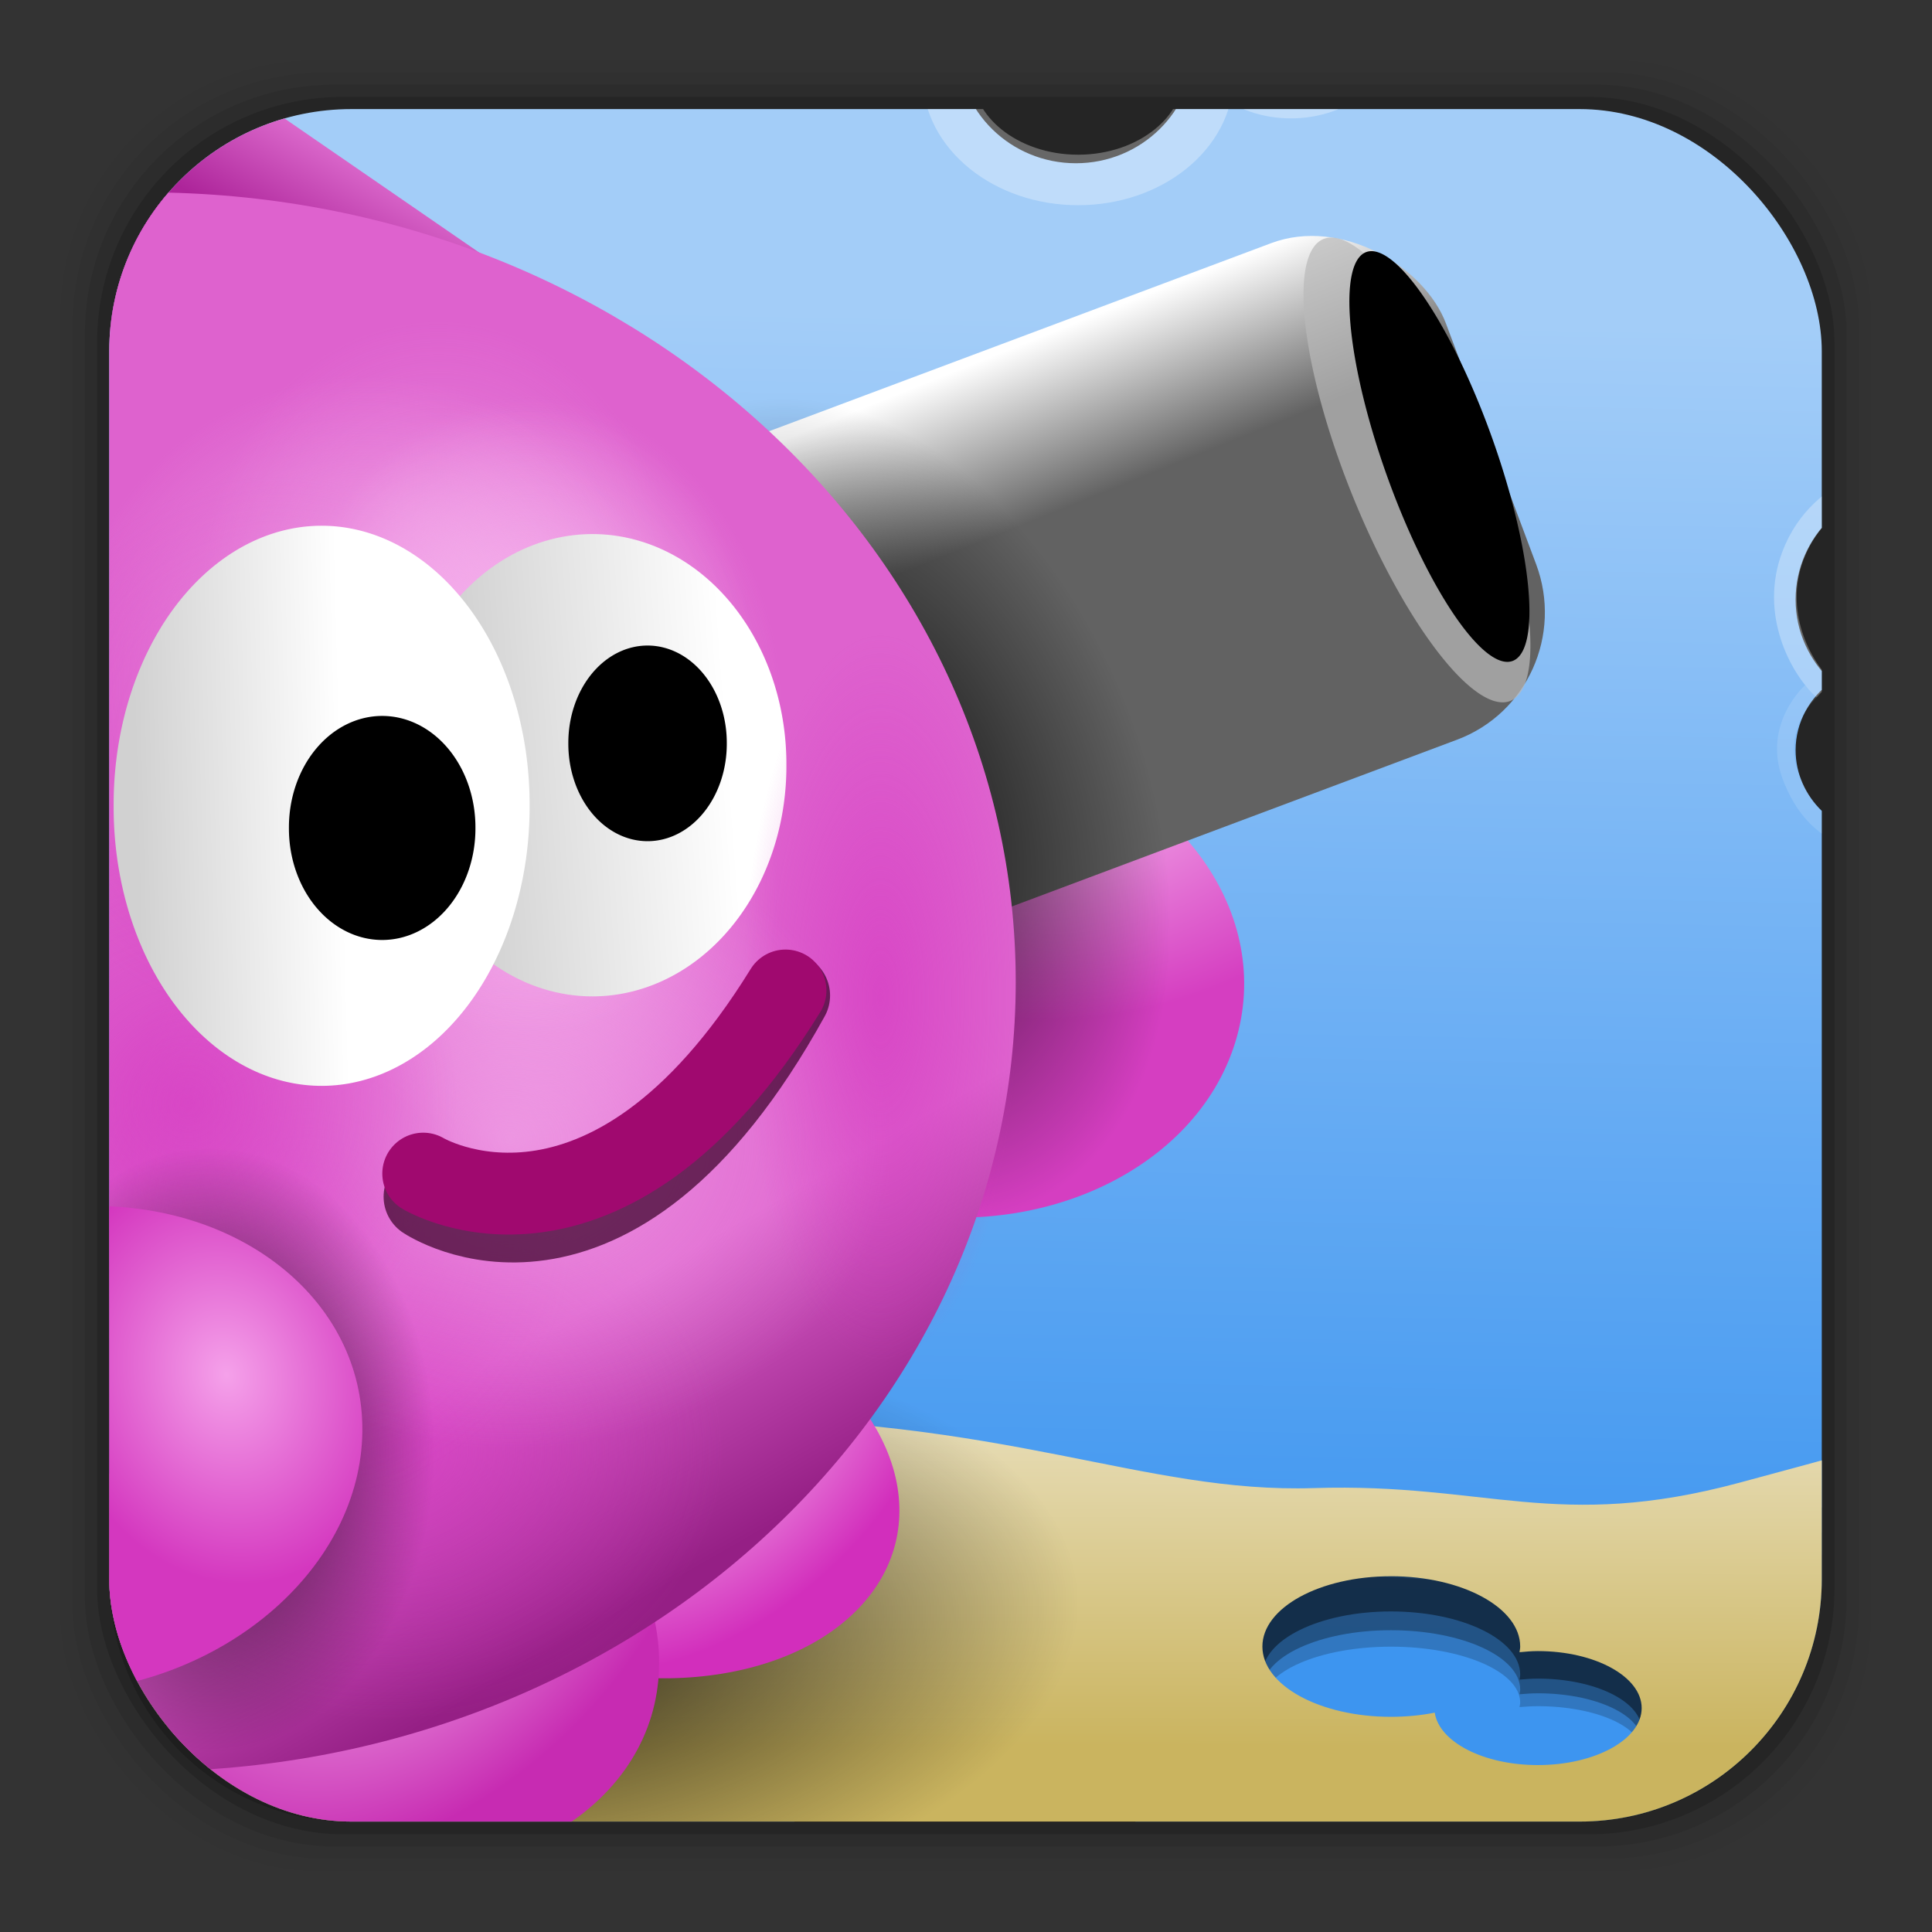 <?xml version="1.0" encoding="UTF-8" standalone="no"?>
<!-- Created with Inkscape (http://www.inkscape.org/) -->

<svg
   xmlns:dc="http://purl.org/dc/elements/1.1/"
   xmlns:cc="http://creativecommons.org/ns#"
   xmlns:rdf="http://www.w3.org/1999/02/22-rdf-syntax-ns#"
   xmlns:svg="http://www.w3.org/2000/svg"
   xmlns="http://www.w3.org/2000/svg"
   xmlns:xlink="http://www.w3.org/1999/xlink"
   xmlns:sodipodi="http://sodipodi.sourceforge.net/DTD/sodipodi-0.dtd"
   xmlns:inkscape="http://www.inkscape.org/namespaces/inkscape"
   width="96"
   height="96"
   id="svg2"
   version="1.1"
   inkscape:version="0.91 r13725"
   sodipodi:docname="hedgewars.svg">
  <rect width="100%" height="100%" fill="#333333" stroke="none"/>
  <defs
     id="defs4">
    <linearGradient
       id="linearGradient3521"
       inkscape:collect="always">
      <stop
         id="stop3523"
         offset="0"
         style="stop-color:#bdcdd4;stop-opacity:1" />
      <stop
         id="stop3525"
         offset="1"
         style="stop-color:#ffffff;stop-opacity:1" />
    </linearGradient>
    <linearGradient
       gradientTransform="translate(-7.1054687e-7,1.4073906e-4)"
       inkscape:collect="always"
       xlink:href="#linearGradient4708"
       id="linearGradient5353"
       x1="28.728"
       y1="1049.407"
       x2="28.728"
       y2="1007.546"
       gradientUnits="userSpaceOnUse" />
    <linearGradient
       inkscape:collect="always"
       id="linearGradient4708">
      <stop
         style="stop-color:#ffc022;stop-opacity:1"
         offset="0"
         id="stop4710" />
      <stop
         style="stop-color:#ffff3e;stop-opacity:1"
         offset="1"
         id="stop4712" />
    </linearGradient>
    <linearGradient
       y2="1009.704"
       x2="13.712"
       y1="1049.003"
       x1="13.712"
       gradientUnits="userSpaceOnUse"
       id="linearGradient3847"
       xlink:href="#linearGradient3857"
       inkscape:collect="always" />
    <radialGradient
       r="20"
       fy="1015.957"
       fx="24.144"
       cy="1015.957"
       cx="24.144"
       gradientTransform="matrix(9.1284792e-7,1.819,-1.506,7.5572198e-7,1553.76,972.047)"
       gradientUnits="userSpaceOnUse"
       id="radialGradient3845"
       xlink:href="#linearGradient3776"
       inkscape:collect="always" />
    <clipPath
       id="clipPath3841"
       clipPathUnits="userSpaceOnUse">
      <rect
         style="fill:url(#radialGradient3845);fill-opacity:1;stroke:url(#linearGradient3847);stroke-opacity:1"
         id="rect3843"
         width="39"
         height="39"
         x="4.5"
         y="1009.862"
         rx="2"
         ry="2" />
    </clipPath>
    <linearGradient
       gradientUnits="userSpaceOnUse"
       y2="1009.704"
       x2="13.712"
       y1="1049.003"
       x1="13.712"
       id="linearGradient3863"
       xlink:href="#linearGradient3857"
       inkscape:collect="always" />
    <linearGradient
       gradientTransform="translate(0,-2031.724)"
       gradientUnits="userSpaceOnUse"
       y2="1013.337"
       x2="36.667"
       y1="1018.168"
       x1="36.667"
       id="linearGradient3843"
       xlink:href="#linearGradient3794"
       inkscape:collect="always" />
    <radialGradient
       r="7.856"
       fy="19.82"
       fx="-25.441"
       cy="19.82"
       cx="-25.441"
       gradientUnits="userSpaceOnUse"
       id="radialGradient3842"
       xlink:href="#linearGradient3804"
       inkscape:collect="always" />
    <linearGradient
       gradientTransform="matrix(0.636,0,0,0.636,40.193,1016.747)"
       y2="20.623"
       x2="-24.567"
       y1="27.69"
       x1="-17.501"
       gradientUnits="userSpaceOnUse"
       id="linearGradient3064"
       xlink:href="#linearGradient3804"
       inkscape:collect="always" />
    <radialGradient
       inkscape:collect="always"
       xlink:href="#linearGradient3999"
       id="radialGradient3129"
       gradientUnits="userSpaceOnUse"
       cx="68.25"
       cy="82.5"
       fx="68.25"
       fy="82.5"
       r="2.125" />
    <linearGradient
       id="linearGradient3999">
      <stop
         id="stop4001"
         offset="0"
         style="stop-color:#e1281e;stop-opacity:1;" />
      <stop
         id="stop4003"
         offset="1"
         style="stop-color:#462314;stop-opacity:1;" />
    </linearGradient>
    <radialGradient
       r="2.125"
       fy="82.5"
       fx="68.25"
       cy="82.5"
       cx="68.25"
       gradientUnits="userSpaceOnUse"
       id="radialGradient3888"
       xlink:href="#linearGradient3999"
       inkscape:collect="always" />
    <radialGradient
       r="20"
       fy="1015.957"
       fx="24.144"
       cy="1015.957"
       cx="24.144"
       gradientTransform="matrix(8.2268098e-8,0.939,-1.279,1.1198999e-7,1323.347,993.275)"
       gradientUnits="userSpaceOnUse"
       id="radialGradient3936"
       xlink:href="#linearGradient3930"
       inkscape:collect="always" />
    <linearGradient
       gradientUnits="userSpaceOnUse"
       y2="20.623"
       x2="-24.567"
       y1="27.69"
       x1="-17.501"
       id="linearGradient3904"
       xlink:href="#linearGradient3804"
       inkscape:collect="always" />
    <radialGradient
       r="7.856"
       fy="19.82"
       fx="-25.441"
       cy="19.82"
       cx="-25.441"
       gradientUnits="userSpaceOnUse"
       id="radialGradient3844"
       xlink:href="#linearGradient3804"
       inkscape:collect="always" />
    <radialGradient
       gradientUnits="userSpaceOnUse"
       r="7.856"
       fy="19.82"
       fx="-25.441"
       cy="19.82"
       cx="-25.441"
       id="radialGradient3840"
       xlink:href="#linearGradient3834"
       inkscape:collect="always" />
    <radialGradient
       gradientUnits="userSpaceOnUse"
       r="7.856"
       fy="19.82"
       fx="-25.441"
       cy="19.82"
       cx="-25.441"
       id="radialGradient3826"
       xlink:href="#linearGradient3820"
       inkscape:collect="always" />
    <linearGradient
       gradientUnits="userSpaceOnUse"
       y2="35.428"
       x2="24.925"
       y1="14.859"
       x1="24.925"
       id="linearGradient3800"
       xlink:href="#linearGradient3794"
       inkscape:collect="always" />
    <radialGradient
       gradientTransform="matrix(9.1284792e-7,1.819,-1.506,7.5572198e-7,1553.76,972.047)"
       gradientUnits="userSpaceOnUse"
       r="20"
       fy="1015.957"
       fx="24.144"
       cy="1015.957"
       cx="24.144"
       id="radialGradient3782"
       xlink:href="#linearGradient3776"
       inkscape:collect="always" />
    <linearGradient
       gradientUnits="userSpaceOnUse"
       y2="1048.108"
       x2="23.523"
       y1="1010.479"
       x1="23.523"
       id="linearGradient4542"
       xlink:href="#linearGradient4536"
       inkscape:collect="always" />
    <linearGradient
       id="linearGradient3702-501-757">
      <stop
         offset="0"
         style="stop-color:#181818;stop-opacity:0"
         id="stop2895" />
      <stop
         offset="0.5"
         style="stop-color:#181818;stop-opacity:1"
         id="stop2897" />
      <stop
         offset="1"
         style="stop-color:#181818;stop-opacity:0"
         id="stop2899" />
    </linearGradient>
    <linearGradient
       y2="39.999"
       x2="25.058"
       y1="47.028"
       x1="25.058"
       gradientUnits="userSpaceOnUse"
       id="linearGradient3136"
       xlink:href="#linearGradient3702-501-757"
       inkscape:collect="always" />
    <linearGradient
       id="linearGradient3688-464-309">
      <stop
         offset="0"
         style="stop-color:#181818;stop-opacity:1"
         id="stop2889" />
      <stop
         offset="1"
         style="stop-color:#181818;stop-opacity:0"
         id="stop2891" />
    </linearGradient>
    <radialGradient
       r="2.5"
       fy="43.5"
       fx="4.993"
       cy="43.5"
       cx="4.993"
       gradientTransform="matrix(2.004,0,0,1.4,-20.012,-104.4)"
       gradientUnits="userSpaceOnUse"
       id="radialGradient3134"
       xlink:href="#linearGradient3688-464-309"
       inkscape:collect="always" />
    <linearGradient
       id="linearGradient3688-166-749">
      <stop
         offset="0"
         style="stop-color:#181818;stop-opacity:1"
         id="stop2883" />
      <stop
         offset="1"
         style="stop-color:#181818;stop-opacity:0"
         id="stop2885" />
    </linearGradient>
    <radialGradient
       r="2.5"
       fy="43.5"
       fx="4.993"
       cy="43.5"
       cx="4.993"
       gradientTransform="matrix(2.004,0,0,1.4,27.988,-17.4)"
       gradientUnits="userSpaceOnUse"
       id="radialGradient3132"
       xlink:href="#linearGradient3688-166-749"
       inkscape:collect="always" />
    <linearGradient
       id="linearGradient4536">
      <stop
         id="stop4538"
         offset="0"
         style="stop-color:#ffffff;stop-opacity:1;" />
      <stop
         style="stop-color:#ffffff;stop-opacity:0.157;"
         offset="0.044"
         id="stop4546" />
      <stop
         style="stop-color:#ffffff;stop-opacity:0.235;"
         offset="0.961"
         id="stop4544" />
      <stop
         id="stop4540"
         offset="1"
         style="stop-color:#ffffff;stop-opacity:0.392;" />
    </linearGradient>
    <linearGradient
       id="linearGradient3776">
      <stop
         id="stop3778"
         offset="0"
         style="stop-color:#fbfbfb;stop-opacity:1;" />
      <stop
         id="stop3780"
         offset="1"
         style="stop-color:#c2c2c2;stop-opacity:1;" />
    </linearGradient>
    <linearGradient
       id="linearGradient3784">
      <stop
         id="stop3786"
         offset="0"
         style="stop-color:#646464;stop-opacity:1;" />
      <stop
         id="stop3788"
         offset="1"
         style="stop-color:#969696;stop-opacity:1;" />
    </linearGradient>
    <linearGradient
       id="linearGradient3794">
      <stop
         id="stop3796"
         offset="0"
         style="stop-color:#141414;stop-opacity:1;" />
      <stop
         id="stop3798"
         offset="1"
         style="stop-color:#333333;stop-opacity:1;" />
    </linearGradient>
    <linearGradient
       id="linearGradient3804">
      <stop
         id="stop3806"
         offset="0"
         style="stop-color:#ffffff;stop-opacity:1;" />
      <stop
         id="stop3808"
         offset="1"
         style="stop-color:#ffffff;stop-opacity:0;" />
    </linearGradient>
    <linearGradient
       id="linearGradient3820">
      <stop
         style="stop-color:#2c74cd;stop-opacity:1;"
         offset="0"
         id="stop3822" />
      <stop
         style="stop-color:#141414;stop-opacity:1;"
         offset="1"
         id="stop3824" />
    </linearGradient>
    <linearGradient
       id="linearGradient3834">
      <stop
         id="stop3836"
         offset="0"
         style="stop-color:#2c74cd;stop-opacity:1;" />
      <stop
         id="stop3838"
         offset="1"
         style="stop-color:#2c74cd;stop-opacity:0.098;" />
    </linearGradient>
    <linearGradient
       id="linearGradient3930">
      <stop
         style="stop-color:#ffffff;stop-opacity:1;"
         offset="0"
         id="stop3932" />
      <stop
         style="stop-color:#e6e6e6;stop-opacity:1;"
         offset="1"
         id="stop3934" />
    </linearGradient>
    <linearGradient
       id="linearGradient3857">
      <stop
         id="stop3859"
         offset="0"
         style="stop-color:#bbbbbb;stop-opacity:1;" />
      <stop
         id="stop3861"
         offset="1"
         style="stop-color:#ebebeb;stop-opacity:1;" />
    </linearGradient>
    <linearGradient
       gradientTransform="matrix(0.636,0,0,0.636,39.18,1015.551)"
       y2="20.623"
       x2="-24.567"
       y1="27.69"
       x1="-17.501"
       gradientUnits="userSpaceOnUse"
       id="linearGradient3064-8"
       xlink:href="#linearGradient3804-0"
       inkscape:collect="always" />
    <linearGradient
       id="linearGradient3804-0">
      <stop
         id="stop3806-6"
         offset="0"
         style="stop-color:#ffffff;stop-opacity:1;" />
      <stop
         id="stop3808-2"
         offset="1"
         style="stop-color:#ffffff;stop-opacity:0;" />
    </linearGradient>
    <radialGradient
       r="7.856"
       fy="19.82"
       fx="-25.441"
       cy="19.82"
       cx="-25.441"
       gradientUnits="userSpaceOnUse"
       id="radialGradient3842-6"
       xlink:href="#linearGradient3804-0"
       inkscape:collect="always" />
    <linearGradient
       id="linearGradient3186">
      <stop
         id="stop3188"
         offset="0"
         style="stop-color:#ffffff;stop-opacity:1;" />
      <stop
         id="stop3190"
         offset="1"
         style="stop-color:#ffffff;stop-opacity:0;" />
    </linearGradient>
    <radialGradient
       gradientUnits="userSpaceOnUse"
       r="7.856"
       fy="19.82"
       fx="-25.441"
       cy="19.82"
       cx="-25.441"
       id="radialGradient3840-2"
       xlink:href="#linearGradient3834-2"
       inkscape:collect="always" />
    <linearGradient
       id="linearGradient3834-2">
      <stop
         id="stop3836-6"
         offset="0"
         style="stop-color:#2c74cd;stop-opacity:1;" />
      <stop
         id="stop3838-5"
         offset="1"
         style="stop-color:#2c74cd;stop-opacity:0.098;" />
    </linearGradient>
    <radialGradient
       gradientUnits="userSpaceOnUse"
       r="7.856"
       fy="19.82"
       fx="-25.441"
       cy="19.82"
       cx="-25.441"
       id="radialGradient3826-8"
       xlink:href="#linearGradient3820-3"
       inkscape:collect="always" />
    <linearGradient
       id="linearGradient3820-3">
      <stop
         style="stop-color:#2c74cd;stop-opacity:1;"
         offset="0"
         id="stop3822-1" />
      <stop
         style="stop-color:#141414;stop-opacity:1;"
         offset="1"
         id="stop3824-8" />
    </linearGradient>
    <linearGradient
       gradientUnits="userSpaceOnUse"
       y2="35.428"
       x2="24.925"
       y1="14.859"
       x1="24.925"
       id="linearGradient3800-0"
       xlink:href="#linearGradient3794-0"
       inkscape:collect="always" />
    <linearGradient
       id="linearGradient3794-0">
      <stop
         id="stop3796-1"
         offset="0"
         style="stop-color:#141414;stop-opacity:1;" />
      <stop
         id="stop3798-4"
         offset="1"
         style="stop-color:#333333;stop-opacity:1;" />
    </linearGradient>
    <linearGradient
       inkscape:collect="always"
       xlink:href="#linearGradient3794-0"
       id="linearGradient3320"
       gradientUnits="userSpaceOnUse"
       x1="24.925"
       y1="14.859"
       x2="24.925"
       y2="35.428" />
    <radialGradient
       inkscape:collect="always"
       xlink:href="#linearGradient3820-3"
       id="radialGradient3322"
       gradientUnits="userSpaceOnUse"
       cx="-25.441"
       cy="19.82"
       fx="-25.441"
       fy="19.82"
       r="7.856" />
    <radialGradient
       inkscape:collect="always"
       xlink:href="#linearGradient3834-2"
       id="radialGradient3324"
       gradientUnits="userSpaceOnUse"
       cx="-25.441"
       cy="19.82"
       fx="-25.441"
       fy="19.82"
       r="7.856" />
    <radialGradient
       inkscape:collect="always"
       xlink:href="#linearGradient3804-0"
       id="radialGradient3326"
       gradientUnits="userSpaceOnUse"
       cx="-25.441"
       cy="19.82"
       fx="-25.441"
       fy="19.82"
       r="7.856" />
    <linearGradient
       inkscape:collect="always"
       xlink:href="#linearGradient3804-0"
       id="linearGradient3328"
       gradientUnits="userSpaceOnUse"
       gradientTransform="matrix(0.636,0,0,0.636,39.18,1015.551)"
       x1="-17.501"
       y1="27.69"
       x2="-24.567"
       y2="20.623" />
    <clipPath
       id="clipPath3841-6"
       clipPathUnits="userSpaceOnUse">
      <rect
         style="fill:url(#radialGradient3845);fill-opacity:1;stroke:url(#linearGradient3847);stroke-opacity:1"
         id="rect3843-9"
         width="39"
         height="39"
         x="4.5"
         y="1009.862"
         rx="2"
         ry="2" />
    </clipPath>
    <clipPath
       clipPathUnits="userSpaceOnUse"
       id="clipPath4805">
      <rect
         ry="5.582"
         y="968.37"
         x="-327.696"
         height="39.472"
         width="39.472"
         id="rect4807"
         style="fill:url(#linearGradient4809);fill-opacity:1;stroke:none"
         transform="matrix(0.966,-0.259,0.259,0.966,0,0)" />
    </clipPath>
    <linearGradient
       x1="32.251"
       y1="6.132"
       x2="32.251"
       y2="90.239"
       id="linearGradient3026"
       xlink:href="#ButtonShadow-0"
       gradientUnits="userSpaceOnUse"
       gradientTransform="matrix(1.024,0,0,1.012,-1.143,-98.071)" />
    <linearGradient
       x1="45.448"
       y1="92.54"
       x2="45.448"
       y2="7.017"
       id="ButtonShadow-0"
       gradientUnits="userSpaceOnUse"
       gradientTransform="matrix(1.006,0,0,0.994,100,0)">
      <stop
         id="stop3750-8"
         style="stop-color:#000000;stop-opacity:1"
         offset="0" />
      <stop
         id="stop3752-5"
         style="stop-color:#000000;stop-opacity:0.588"
         offset="1" />
    </linearGradient>
    <linearGradient
       x1="32.251"
       y1="6.132"
       x2="32.251"
       y2="90.239"
       id="linearGradient3780"
       xlink:href="#ButtonShadow-0"
       gradientUnits="userSpaceOnUse"
       gradientTransform="matrix(1.024,0,0,1.012,-1.143,-98.071)" />
    <linearGradient
       x1="45.448"
       y1="92.54"
       x2="45.448"
       y2="7.017"
       id="linearGradient3273"
       gradientUnits="userSpaceOnUse"
       gradientTransform="matrix(1.006,0,0,0.994,100,0)">
      <stop
         id="stop3275"
         style="stop-color:#000000;stop-opacity:1"
         offset="0" />
      <stop
         id="stop3277"
         style="stop-color:#000000;stop-opacity:0.588"
         offset="1" />
    </linearGradient>
    <linearGradient
       x1="32.251"
       y1="6.132"
       x2="32.251"
       y2="90.239"
       id="linearGradient3772"
       xlink:href="#ButtonShadow-0"
       gradientUnits="userSpaceOnUse"
       gradientTransform="matrix(1.024,0,0,1.012,-1.143,-98.071)" />
    <linearGradient
       x1="45.448"
       y1="92.54"
       x2="45.448"
       y2="7.017"
       id="linearGradient3280"
       gradientUnits="userSpaceOnUse"
       gradientTransform="matrix(1.006,0,0,0.994,100,0)">
      <stop
         id="stop3282"
         style="stop-color:#000000;stop-opacity:1"
         offset="0" />
      <stop
         id="stop3284"
         style="stop-color:#000000;stop-opacity:0.588"
         offset="1" />
    </linearGradient>
    <linearGradient
       x1="32.251"
       y1="6.132"
       x2="32.251"
       y2="90.239"
       id="linearGradient3725"
       xlink:href="#ButtonShadow-0"
       gradientUnits="userSpaceOnUse"
       gradientTransform="matrix(1.024,0,0,1.012,-1.143,-98.071)" />
    <linearGradient
       x1="45.448"
       y1="92.54"
       x2="45.448"
       y2="7.017"
       id="linearGradient3287"
       gradientUnits="userSpaceOnUse"
       gradientTransform="matrix(1.006,0,0,0.994,100,0)">
      <stop
         id="stop3289"
         style="stop-color:#000000;stop-opacity:1"
         offset="0" />
      <stop
         id="stop3291"
         style="stop-color:#000000;stop-opacity:0.588"
         offset="1" />
    </linearGradient>
    <linearGradient
       x1="32.251"
       y1="6.132"
       x2="32.251"
       y2="90.239"
       id="linearGradient3721"
       xlink:href="#ButtonShadow-0"
       gradientUnits="userSpaceOnUse"
       gradientTransform="translate(0,-97)" />
    <linearGradient
       x1="45.448"
       y1="92.54"
       x2="45.448"
       y2="7.017"
       id="linearGradient3294"
       gradientUnits="userSpaceOnUse"
       gradientTransform="matrix(1.006,0,0,0.994,100,0)">
      <stop
         id="stop3296"
         style="stop-color:#000000;stop-opacity:1"
         offset="0" />
      <stop
         id="stop3298"
         style="stop-color:#000000;stop-opacity:0.588"
         offset="1" />
    </linearGradient>
    <linearGradient
       x1="48"
       y1="90"
       x2="48"
       y2="5.988"
       id="linearGradient3617"
       xlink:href="#linearGradient7668"
       gradientUnits="userSpaceOnUse"
       gradientTransform="translate(0,-96)" />
    <linearGradient
       id="linearGradient7668">
      <stop
         id="stop7670"
         style="stop-color:#94b6db;stop-opacity:1"
         offset="0" />
      <stop
         id="stop7672"
         style="stop-color:#3465a4;stop-opacity:1"
         offset="1" />
    </linearGradient>
    <linearGradient
       x1="36.357"
       y1="6"
       x2="36.357"
       y2="63.893"
       id="linearGradient3188"
       xlink:href="#linearGradient3737"
       gradientUnits="userSpaceOnUse" />
    <linearGradient
       id="linearGradient3737">
      <stop
         id="stop3739"
         style="stop-color:#ffffff;stop-opacity:1"
         offset="0" />
      <stop
         id="stop3741"
         style="stop-color:#ffffff;stop-opacity:0"
         offset="1" />
    </linearGradient>
    <radialGradient
       cx="48"
       cy="90.172"
       r="42"
       fx="48"
       fy="90.172"
       id="radialGradient3619"
       xlink:href="#linearGradient3737"
       gradientUnits="userSpaceOnUse"
       gradientTransform="matrix(1.157,0,0,0.996,-7.551,0.197)" />
    <linearGradient
       id="linearGradient3309">
      <stop
         id="stop3311"
         style="stop-color:#ffffff;stop-opacity:1"
         offset="0" />
      <stop
         id="stop3313"
         style="stop-color:#ffffff;stop-opacity:0"
         offset="1" />
    </linearGradient>
    <radialGradient
       cx="5.455"
       cy="20.124"
       r="4.331"
       fx="5.455"
       fy="20.124"
       id="radialGradient10960"
       xlink:href="#linearGradient10950"
       gradientUnits="userSpaceOnUse"
       gradientTransform="matrix(0.942,0,0,0.274,0.318,14.402)" />
    <linearGradient
       id="linearGradient10950">
      <stop
         id="stop10952"
         style="stop-color:#000000;stop-opacity:1"
         offset="0" />
      <stop
         id="stop10954"
         style="stop-color:#000000;stop-opacity:0"
         offset="1" />
    </linearGradient>
    <linearGradient
       x1="24.899"
       y1="-0.121"
       x2="25"
       y2="68.069"
       id="linearGradient3712"
       xlink:href="#linearGradient8568"
       gradientUnits="userSpaceOnUse"
       gradientTransform="translate(-45.022,3.877)" />
    <linearGradient
       id="linearGradient8568">
      <stop
         id="stop8570"
         style="stop-color:#ffffff;stop-opacity:1"
         offset="0" />
      <stop
         id="stop8572"
         style="stop-color:#ffffff;stop-opacity:0"
         offset="1" />
    </linearGradient>
    <linearGradient
       x1="48"
       y1="20.221"
       x2="48"
       y2="138.661"
       id="linearGradient3613"
       xlink:href="#linearGradient3737"
       gradientUnits="userSpaceOnUse" />
    <linearGradient
       id="linearGradient3324">
      <stop
         id="stop3326"
         style="stop-color:#ffffff;stop-opacity:1"
         offset="0" />
      <stop
         id="stop3328"
         style="stop-color:#ffffff;stop-opacity:0"
         offset="1" />
    </linearGradient>
    <clipPath
       id="clipPath3613">
      <rect
         width="84"
         height="84"
         rx="6"
         ry="6"
         x="6"
         y="6"
         id="rect3615"
         style="fill:#ffffff;fill-opacity:1;fill-rule:nonzero;stroke:none" />
    </clipPath>
    <filter
       x="-0.192"
       y="-0.192"
       width="1.384"
       height="1.384"
       color-interpolation-filters="sRGB"
       id="filter3794">
      <feGaussianBlur
         id="feGaussianBlur3796"
         stdDeviation="5.28" />
    </filter>
    <linearGradient
       x1="25.071"
       y1="4.714"
       x2="35.095"
       y2="44.5"
       id="linearGradient3715"
       xlink:href="#linearGradient3719"
       gradientUnits="userSpaceOnUse"
       gradientTransform="matrix(1.503,0,0,1.519,11.131,11.166)" />
    <linearGradient
       id="linearGradient3719">
      <stop
         id="stop3721"
         style="stop-color:#eaedf1;stop-opacity:1"
         offset="0" />
      <stop
         id="stop3723"
         style="stop-color:#c1ccdb;stop-opacity:1"
         offset="1" />
    </linearGradient>
    <linearGradient
       x1="43.7"
       y1="82.474"
       x2="77.924"
       y2="16.212"
       id="linearGradient3010"
       xlink:href="#linearGradient11508"
       gradientUnits="userSpaceOnUse"
       gradientTransform="matrix(0.867,0.181,-0.276,0.568,37.568,28.213)" />
    <linearGradient
       id="linearGradient11508">
      <stop
         id="stop11510"
         style="stop-color:#000000;stop-opacity:1"
         offset="0" />
      <stop
         id="stop11512"
         style="stop-color:#000000;stop-opacity:0"
         offset="1" />
    </linearGradient>
    <linearGradient
       x1="43.7"
       y1="82.474"
       x2="87.732"
       y2="6.208"
       id="linearGradient10454"
       xlink:href="#linearGradient11508"
       gradientUnits="userSpaceOnUse"
       gradientTransform="matrix(0.844,0.121,-0.129,0.791,26.342,12.197)" />
    <linearGradient
       id="linearGradient3343">
      <stop
         id="stop3345"
         style="stop-color:#000000;stop-opacity:1"
         offset="0" />
      <stop
         id="stop3347"
         style="stop-color:#000000;stop-opacity:0"
         offset="1" />
    </linearGradient>
    <linearGradient
       x1="60.899"
       y1="35.606"
       x2="68.223"
       y2="39.534"
       id="linearGradient10400"
       xlink:href="#linearGradient10394"
       gradientUnits="userSpaceOnUse"
       gradientTransform="matrix(0.814,0,0,0.814,16.895,15.453)" />
    <linearGradient
       id="linearGradient10394">
      <stop
         id="stop10396"
         style="stop-color:#1a1a1a;stop-opacity:1"
         offset="0" />
      <stop
         id="stop10404"
         style="stop-color:#636363;stop-opacity:1"
         offset="0.352" />
      <stop
         id="stop10402"
         style="stop-color:#c7c7c7;stop-opacity:1"
         offset="0.5" />
      <stop
         id="stop10406"
         style="stop-color:#636363;stop-opacity:1"
         offset="0.65" />
      <stop
         id="stop10398"
         style="stop-color:#000000;stop-opacity:1"
         offset="1" />
    </linearGradient>
    <linearGradient
       x1="24.249"
       y1="77.502"
       x2="13.406"
       y2="67.674"
       id="linearGradient8183"
       xlink:href="#linearGradient6531"
       gradientUnits="userSpaceOnUse"
       gradientTransform="matrix(0.591,-0.158,0.159,0.592,38.272,30.328)" />
    <linearGradient
       id="linearGradient6531">
      <stop
         id="stop6533"
         style="stop-color:#c38125;stop-opacity:1"
         offset="0" />
      <stop
         id="stop10377"
         style="stop-color:#c68d31;stop-opacity:1"
         offset="0.63" />
      <stop
         id="stop6535"
         style="stop-color:#fffce6;stop-opacity:1"
         offset="1" />
    </linearGradient>
    <linearGradient
       x1="58.652"
       y1="68.172"
       x2="47.451"
       y2="57.993"
       id="linearGradient10392"
       xlink:href="#linearGradient10386"
       gradientUnits="userSpaceOnUse"
       gradientTransform="matrix(0.814,0,0,0.814,16.895,15.453)" />
    <linearGradient
       id="linearGradient10386">
      <stop
         id="stop10388"
         style="stop-color:#ffffff;stop-opacity:1"
         offset="0" />
      <stop
         id="stop10390"
         style="stop-color:#ffffff;stop-opacity:0"
         offset="1" />
    </linearGradient>
    <radialGradient
       cx="59.852"
       cy="41.704"
       r="18.183"
       fx="59.852"
       fy="41.704"
       id="radialGradient10416"
       xlink:href="#linearGradient10410"
       gradientUnits="userSpaceOnUse"
       gradientTransform="matrix(1,0,0,0.125,0,36.491)" />
    <linearGradient
       id="linearGradient10410">
      <stop
         id="stop10412"
         style="stop-color:#ffffff;stop-opacity:1"
         offset="0" />
      <stop
         id="stop10414"
         style="stop-color:#ffffff;stop-opacity:0"
         offset="1" />
    </linearGradient>
    <linearGradient
       inkscape:collect="always"
       xlink:href="#linearGradient3521"
       id="linearGradient3333"
       gradientUnits="userSpaceOnUse"
       gradientTransform="matrix(1.787,0,0,1.787,-122.896,-855.378)"
       x1="28.728"
       y1="1049.407"
       x2="28.728"
       y2="1007.546" />
    <linearGradient
       x1="32.251"
       y1="6.132"
       x2="32.251"
       y2="90.239"
       id="linearGradient3026-1"
       xlink:href="#ButtonShadow-0-9"
       gradientUnits="userSpaceOnUse"
       gradientTransform="matrix(1.024,0,0,1.012,-1.143,-98.071)" />
    <linearGradient
       x1="45.448"
       y1="92.54"
       x2="45.448"
       y2="7.017"
       id="ButtonShadow-0-9"
       gradientUnits="userSpaceOnUse"
       gradientTransform="matrix(1.006,0,0,0.994,100,0)">
      <stop
         id="stop3750-8-9"
         style="stop-color:#000000;stop-opacity:1"
         offset="0" />
      <stop
         id="stop3752-5-2"
         style="stop-color:#000000;stop-opacity:0.588"
         offset="1" />
    </linearGradient>
    <linearGradient
       x1="32.251"
       y1="6.132"
       x2="32.251"
       y2="90.239"
       id="linearGradient3780-2"
       xlink:href="#ButtonShadow-0-9"
       gradientUnits="userSpaceOnUse"
       gradientTransform="matrix(1.024,0,0,1.012,-1.143,-98.071)" />
    <linearGradient
       x1="45.448"
       y1="92.54"
       x2="45.448"
       y2="7.017"
       id="linearGradient3416"
       gradientUnits="userSpaceOnUse"
       gradientTransform="matrix(1.006,0,0,0.994,100,0)">
      <stop
         id="stop3418"
         style="stop-color:#000000;stop-opacity:1"
         offset="0" />
      <stop
         id="stop3420"
         style="stop-color:#000000;stop-opacity:0.588"
         offset="1" />
    </linearGradient>
    <linearGradient
       x1="32.251"
       y1="6.132"
       x2="32.251"
       y2="90.239"
       id="linearGradient3772-5"
       xlink:href="#ButtonShadow-0-9"
       gradientUnits="userSpaceOnUse"
       gradientTransform="matrix(1.024,0,0,1.012,-1.143,-98.071)" />
    <linearGradient
       x1="45.448"
       y1="92.54"
       x2="45.448"
       y2="7.017"
       id="linearGradient3423"
       gradientUnits="userSpaceOnUse"
       gradientTransform="matrix(1.006,0,0,0.994,100,0)">
      <stop
         id="stop3425"
         style="stop-color:#000000;stop-opacity:1"
         offset="0" />
      <stop
         id="stop3427"
         style="stop-color:#000000;stop-opacity:0.588"
         offset="1" />
    </linearGradient>
    <linearGradient
       x1="32.251"
       y1="6.132"
       x2="32.251"
       y2="90.239"
       id="linearGradient3725-3"
       xlink:href="#ButtonShadow-0-9"
       gradientUnits="userSpaceOnUse"
       gradientTransform="matrix(1.024,0,0,1.012,-1.143,-98.071)" />
    <linearGradient
       x1="45.448"
       y1="92.54"
       x2="45.448"
       y2="7.017"
       id="linearGradient3430"
       gradientUnits="userSpaceOnUse"
       gradientTransform="matrix(1.006,0,0,0.994,100,0)">
      <stop
         id="stop3432"
         style="stop-color:#000000;stop-opacity:1"
         offset="0" />
      <stop
         id="stop3434"
         style="stop-color:#000000;stop-opacity:0.588"
         offset="1" />
    </linearGradient>
    <linearGradient
       x1="32.251"
       y1="6.132"
       x2="32.251"
       y2="90.239"
       id="linearGradient3721-6"
       xlink:href="#ButtonShadow-0-9"
       gradientUnits="userSpaceOnUse"
       gradientTransform="translate(0,-97)" />
    <linearGradient
       x1="45.448"
       y1="92.54"
       x2="45.448"
       y2="7.017"
       id="linearGradient3437"
       gradientUnits="userSpaceOnUse"
       gradientTransform="matrix(1.006,0,0,0.994,100,0)">
      <stop
         id="stop3439"
         style="stop-color:#000000;stop-opacity:1"
         offset="0" />
      <stop
         id="stop3441"
         style="stop-color:#000000;stop-opacity:0.588"
         offset="1" />
    </linearGradient>
    <linearGradient
       x1="48"
       y1="90"
       x2="48"
       y2="5.988"
       id="linearGradient3617-1"
       xlink:href="#linearGradient7668-1"
       gradientUnits="userSpaceOnUse"
       gradientTransform="translate(0,-96)" />
    <linearGradient
       id="linearGradient7668-1">
      <stop
         id="stop7670-7"
         style="stop-color:#94b6db;stop-opacity:1"
         offset="0" />
      <stop
         id="stop7672-9"
         style="stop-color:#3465a4;stop-opacity:1"
         offset="1" />
    </linearGradient>
    <linearGradient
       x1="36.357"
       y1="6"
       x2="36.357"
       y2="63.893"
       id="linearGradient3188-7"
       xlink:href="#linearGradient3737-5"
       gradientUnits="userSpaceOnUse" />
    <linearGradient
       id="linearGradient3737-5">
      <stop
         id="stop3739-9"
         style="stop-color:#ffffff;stop-opacity:1"
         offset="0" />
      <stop
         id="stop3741-0"
         style="stop-color:#ffffff;stop-opacity:0"
         offset="1" />
    </linearGradient>
    <radialGradient
       cx="48"
       cy="90.172"
       r="42"
       fx="48"
       fy="90.172"
       id="radialGradient3619-7"
       xlink:href="#linearGradient3737-5"
       gradientUnits="userSpaceOnUse"
       gradientTransform="matrix(1.157,0,0,0.996,-7.551,0.197)" />
    <linearGradient
       id="linearGradient3452">
      <stop
         id="stop3454"
         style="stop-color:#ffffff;stop-opacity:1"
         offset="0" />
      <stop
         id="stop3456"
         style="stop-color:#ffffff;stop-opacity:0"
         offset="1" />
    </linearGradient>
    <radialGradient
       cx="5.455"
       cy="20.124"
       r="4.331"
       fx="5.455"
       fy="20.124"
       id="radialGradient10960-9"
       xlink:href="#linearGradient10950-4"
       gradientUnits="userSpaceOnUse"
       gradientTransform="matrix(0.942,0,0,0.274,0.318,14.402)" />
    <linearGradient
       id="linearGradient10950-4">
      <stop
         id="stop10952-6"
         style="stop-color:#000000;stop-opacity:1"
         offset="0" />
      <stop
         id="stop10954-4"
         style="stop-color:#000000;stop-opacity:0"
         offset="1" />
    </linearGradient>
    <linearGradient
       x1="24.899"
       y1="-0.121"
       x2="25"
       y2="68.069"
       id="linearGradient3712-3"
       xlink:href="#linearGradient8568-1"
       gradientUnits="userSpaceOnUse"
       gradientTransform="translate(-45.022,3.877)" />
    <linearGradient
       id="linearGradient8568-1">
      <stop
         id="stop8570-3"
         style="stop-color:#ffffff;stop-opacity:1"
         offset="0" />
      <stop
         id="stop8572-2"
         style="stop-color:#ffffff;stop-opacity:0"
         offset="1" />
    </linearGradient>
    <linearGradient
       x1="48"
       y1="20.221"
       x2="48"
       y2="138.661"
       id="linearGradient3613-5"
       xlink:href="#linearGradient3737-5"
       gradientUnits="userSpaceOnUse" />
    <linearGradient
       id="linearGradient3467">
      <stop
         id="stop3469"
         style="stop-color:#ffffff;stop-opacity:1"
         offset="0" />
      <stop
         id="stop3471"
         style="stop-color:#ffffff;stop-opacity:0"
         offset="1" />
    </linearGradient>
    <clipPath
       id="clipPath3613-2">
      <rect
         width="84"
         height="84"
         rx="6"
         ry="6"
         x="6"
         y="6"
         id="rect3615-7"
         style="fill:#ffffff;fill-opacity:1;fill-rule:nonzero;stroke:none" />
    </clipPath>
    <filter
       x="-0.192"
       y="-0.192"
       width="1.384"
       height="1.384"
       color-interpolation-filters="sRGB"
       id="filter3794-7">
      <feGaussianBlur
         id="feGaussianBlur3796-2"
         stdDeviation="5.28" />
    </filter>
    <linearGradient
       x1="25.071"
       y1="4.714"
       x2="35.095"
       y2="44.5"
       id="linearGradient3715-0"
       xlink:href="#linearGradient3719-0"
       gradientUnits="userSpaceOnUse"
       gradientTransform="matrix(1.503,0,0,1.519,11.131,11.166)" />
    <linearGradient
       id="linearGradient3719-0">
      <stop
         id="stop3721-3"
         style="stop-color:#eaedf1;stop-opacity:1"
         offset="0" />
      <stop
         id="stop3723-1"
         style="stop-color:#c1ccdb;stop-opacity:1"
         offset="1" />
    </linearGradient>
    <linearGradient
       x1="43.7"
       y1="82.474"
       x2="77.924"
       y2="16.212"
       id="linearGradient3010-2"
       xlink:href="#linearGradient11508-7"
       gradientUnits="userSpaceOnUse"
       gradientTransform="matrix(0.867,0.181,-0.276,0.568,37.568,28.213)" />
    <linearGradient
       id="linearGradient11508-7">
      <stop
         id="stop11510-8"
         style="stop-color:#000000;stop-opacity:1"
         offset="0" />
      <stop
         id="stop11512-7"
         style="stop-color:#000000;stop-opacity:0"
         offset="1" />
    </linearGradient>
    <linearGradient
       x1="43.7"
       y1="82.474"
       x2="87.732"
       y2="6.208"
       id="linearGradient10454-5"
       xlink:href="#linearGradient11508-7"
       gradientUnits="userSpaceOnUse"
       gradientTransform="matrix(0.844,0.121,-0.129,0.791,26.342,12.197)" />
    <linearGradient
       id="linearGradient3486">
      <stop
         id="stop3488"
         style="stop-color:#000000;stop-opacity:1"
         offset="0" />
      <stop
         id="stop3490"
         style="stop-color:#000000;stop-opacity:0"
         offset="1" />
    </linearGradient>
    <linearGradient
       x1="60.899"
       y1="35.606"
       x2="68.223"
       y2="39.534"
       id="linearGradient10400-0"
       xlink:href="#linearGradient10394-8"
       gradientUnits="userSpaceOnUse"
       gradientTransform="matrix(0.814,0,0,0.814,16.895,15.453)" />
    <linearGradient
       id="linearGradient10394-8">
      <stop
         id="stop10396-2"
         style="stop-color:#1a1a1a;stop-opacity:1"
         offset="0" />
      <stop
         id="stop10404-9"
         style="stop-color:#636363;stop-opacity:1"
         offset="0.352" />
      <stop
         id="stop10402-7"
         style="stop-color:#c7c7c7;stop-opacity:1"
         offset="0.5" />
      <stop
         id="stop10406-7"
         style="stop-color:#636363;stop-opacity:1"
         offset="0.65" />
      <stop
         id="stop10398-0"
         style="stop-color:#000000;stop-opacity:1"
         offset="1" />
    </linearGradient>
    <linearGradient
       x1="24.249"
       y1="77.502"
       x2="13.406"
       y2="67.674"
       id="linearGradient8183-0"
       xlink:href="#linearGradient6531-5"
       gradientUnits="userSpaceOnUse"
       gradientTransform="matrix(0.591,-0.158,0.159,0.592,38.272,30.328)" />
    <linearGradient
       id="linearGradient6531-5">
      <stop
         id="stop6533-1"
         style="stop-color:#c38125;stop-opacity:1"
         offset="0" />
      <stop
         id="stop10377-6"
         style="stop-color:#c68d31;stop-opacity:1"
         offset="0.63" />
      <stop
         id="stop6535-3"
         style="stop-color:#fffce6;stop-opacity:1"
         offset="1" />
    </linearGradient>
    <linearGradient
       x1="58.652"
       y1="68.172"
       x2="47.451"
       y2="57.993"
       id="linearGradient10392-5"
       xlink:href="#linearGradient10386-1"
       gradientUnits="userSpaceOnUse"
       gradientTransform="matrix(0.814,0,0,0.814,16.895,15.453)" />
    <linearGradient
       id="linearGradient10386-1">
      <stop
         id="stop10388-5"
         style="stop-color:#ffffff;stop-opacity:1"
         offset="0" />
      <stop
         id="stop10390-8"
         style="stop-color:#ffffff;stop-opacity:0"
         offset="1" />
    </linearGradient>
    <radialGradient
       cx="59.852"
       cy="41.704"
       r="18.183"
       fx="59.852"
       fy="41.704"
       id="radialGradient10416-3"
       xlink:href="#linearGradient10410-2"
       gradientUnits="userSpaceOnUse"
       gradientTransform="matrix(1,0,0,0.125,0,36.491)" />
    <linearGradient
       id="linearGradient10410-2">
      <stop
         id="stop10412-1"
         style="stop-color:#ffffff;stop-opacity:1"
         offset="0" />
      <stop
         id="stop10414-0"
         style="stop-color:#ffffff;stop-opacity:0"
         offset="1" />
    </linearGradient>
    <linearGradient
       y2="90.239"
       x2="32.251"
       y1="6.132"
       x1="32.251"
       gradientTransform="translate(0,-97)"
       gradientUnits="userSpaceOnUse"
       id="linearGradient3542"
       xlink:href="#ButtonShadow-0-9"
       inkscape:collect="always" />
    <linearGradient
       inkscape:collect="always"
       xlink:href="#ButtonShadow-0-9"
       id="linearGradient3565"
       gradientUnits="userSpaceOnUse"
       gradientTransform="translate(-152.923,-1045.415)"
       x1="32.251"
       y1="6.132"
       x2="32.251"
       y2="90.239" />
    <linearGradient
       inkscape:collect="always"
       xlink:href="#ButtonShadow-0-9"
       id="linearGradient3568"
       gradientUnits="userSpaceOnUse"
       gradientTransform="matrix(1.024,0,0,1.012,-154.066,-1046.486)"
       x1="32.251"
       y1="6.132"
       x2="32.251"
       y2="90.239" />
    <linearGradient
       inkscape:collect="always"
       xlink:href="#ButtonShadow-0-9"
       id="linearGradient3571"
       gradientUnits="userSpaceOnUse"
       gradientTransform="matrix(1.024,0,0,-1.012,-154.066,1046.486)"
       x1="32.251"
       y1="6.132"
       x2="32.251"
       y2="90.239" />
    <linearGradient
       inkscape:collect="always"
       xlink:href="#ButtonShadow-0-9"
       id="linearGradient3574"
       gradientUnits="userSpaceOnUse"
       gradientTransform="matrix(1.024,0,0,-1.012,-154.066,1046.486)"
       x1="32.251"
       y1="6.132"
       x2="32.251"
       y2="90.239" />
    <linearGradient
       inkscape:collect="always"
       xlink:href="#ButtonShadow-0-9"
       id="linearGradient3577"
       gradientUnits="userSpaceOnUse"
       gradientTransform="matrix(1.024,0,0,-1.012,-154.066,1046.486)"
       x1="32.251"
       y1="6.132"
       x2="32.251"
       y2="90.239" />
    <linearGradient
       inkscape:collect="always"
       xlink:href="#linearGradient8568-1"
       id="linearGradient3580"
       gradientUnits="userSpaceOnUse"
       gradientTransform="translate(-197.945,952.292)"
       x1="24.899"
       y1="-0.121"
       x2="25"
       y2="68.069" />
    <radialGradient
       inkscape:collect="always"
       xlink:href="#linearGradient10950-4"
       id="radialGradient3583"
       gradientUnits="userSpaceOnUse"
       gradientTransform="matrix(0.652,0,0,0.27,-157.49,989.47)"
       cx="5.455"
       cy="20.124"
       fx="5.455"
       fy="20.124"
       r="4.331" />
    <radialGradient
       inkscape:collect="always"
       xlink:href="#linearGradient3737-5"
       id="radialGradient3586"
       gradientUnits="userSpaceOnUse"
       gradientTransform="matrix(1.157,0,0,0.996,-160.474,948.612)"
       cx="48"
       cy="90.172"
       fx="48"
       fy="90.172"
       r="42" />
    <linearGradient
       inkscape:collect="always"
       xlink:href="#linearGradient3737-5"
       id="linearGradient3589"
       gradientUnits="userSpaceOnUse"
       x1="36.357"
       y1="6"
       x2="36.357"
       y2="63.893"
       gradientTransform="translate(-152.923,948.415)" />
    <linearGradient
       inkscape:collect="always"
       xlink:href="#linearGradient7668-1"
       id="linearGradient3592"
       gradientUnits="userSpaceOnUse"
       gradientTransform="matrix(1.095,0,0,1.095,-117.994,-1065.486)"
       x1="48"
       y1="90"
       x2="48"
       y2="5.988" />
    <linearGradient
       x1="48"
       y1="20.221"
       x2="48"
       y2="138.661"
       id="linearGradient3613-1"
       xlink:href="#linearGradient3737-2"
       gradientUnits="userSpaceOnUse" />
    <linearGradient
       id="linearGradient3737-2">
      <stop
         id="stop3739-4"
         style="stop-color:#ffffff;stop-opacity:1"
         offset="0" />
      <stop
         id="stop3741-6"
         style="stop-color:#ffffff;stop-opacity:0"
         offset="1" />
    </linearGradient>
    <clipPath
       id="clipPath3613-6">
      <rect
         width="84"
         height="84"
         rx="6"
         ry="6"
         x="6"
         y="6"
         id="rect3615-5"
         style="fill:#ffffff;fill-opacity:1;fill-rule:nonzero;stroke:none" />
    </clipPath>
    <filter
       x="-0.192"
       y="-0.192"
       width="1.384"
       height="1.384"
       color-interpolation-filters="sRGB"
       id="filter3794-5">
      <feGaussianBlur
         id="feGaussianBlur3796-9"
         stdDeviation="5.28" />
    </filter>
    <linearGradient
       x1="63.536"
       y1="90"
       x2="32.071"
       y2="6"
       id="linearGradient3617-9"
       xlink:href="#linearGradient3614"
       gradientUnits="userSpaceOnUse" />
    <linearGradient
       id="linearGradient3614">
      <stop
         id="stop3616"
         style="stop-color:#b3b3b3;stop-opacity:1"
         offset="0" />
      <stop
         id="stop3618"
         style="stop-color:#d2d2d2;stop-opacity:1"
         offset="1" />
    </linearGradient>
    <linearGradient
       x1="13.321"
       y1="48"
       x2="48"
       y2="84.286"
       id="linearGradient3686"
       xlink:href="#linearGradient3672"
       gradientUnits="userSpaceOnUse"
       gradientTransform="matrix(-1,0,0,-1,96,96)" />
    <linearGradient
       id="linearGradient3672">
      <stop
         id="stop3674"
         style="stop-color:#ffffff;stop-opacity:0"
         offset="0" />
      <stop
         id="stop3676"
         style="stop-color:#ffffff;stop-opacity:0"
         offset="0.3" />
      <stop
         id="stop3678"
         style="stop-color:#ffffff;stop-opacity:0.484"
         offset="0.5" />
      <stop
         id="stop3680"
         style="stop-color:#ffffff;stop-opacity:0"
         offset="0.753" />
      <stop
         id="stop3682"
         style="stop-color:#ffffff;stop-opacity:0"
         offset="1" />
    </linearGradient>
    <linearGradient
       x1="13.321"
       y1="48"
       x2="48"
       y2="84.286"
       id="linearGradient3670"
       xlink:href="#linearGradient3672"
       gradientUnits="userSpaceOnUse"
       gradientTransform="matrix(1,0,0,-1,0,96)" />
    <linearGradient
       id="linearGradient3082">
      <stop
         id="stop3084"
         style="stop-color:#ffffff;stop-opacity:0"
         offset="0" />
      <stop
         id="stop3086"
         style="stop-color:#ffffff;stop-opacity:0"
         offset="0.3" />
      <stop
         id="stop3088"
         style="stop-color:#ffffff;stop-opacity:0.484"
         offset="0.5" />
      <stop
         id="stop3090"
         style="stop-color:#ffffff;stop-opacity:0"
         offset="0.753" />
      <stop
         id="stop3092"
         style="stop-color:#ffffff;stop-opacity:0"
         offset="1" />
    </linearGradient>
    <linearGradient
       x1="6"
       y1="48"
       x2="48"
       y2="81.071"
       id="linearGradient3656"
       xlink:href="#linearGradient3650"
       gradientUnits="userSpaceOnUse" />
    <linearGradient
       id="linearGradient3650">
      <stop
         id="stop3652"
         style="stop-color:#000000;stop-opacity:0"
         offset="0" />
      <stop
         id="stop3660"
         style="stop-color:#000000;stop-opacity:0"
         offset="0.3" />
      <stop
         id="stop3658"
         style="stop-color:#000000;stop-opacity:0.118"
         offset="0.5" />
      <stop
         id="stop3662"
         style="stop-color:#000000;stop-opacity:0"
         offset="0.7" />
      <stop
         id="stop3654"
         style="stop-color:#000000;stop-opacity:0"
         offset="1" />
    </linearGradient>
    <linearGradient
       x1="36.357"
       y1="6"
       x2="36.357"
       y2="63.893"
       id="linearGradient3188-3"
       xlink:href="#linearGradient3737-2"
       gradientUnits="userSpaceOnUse" />
    <linearGradient
       id="linearGradient3102">
      <stop
         id="stop3104"
         style="stop-color:#ffffff;stop-opacity:1"
         offset="0" />
      <stop
         id="stop3106"
         style="stop-color:#ffffff;stop-opacity:0"
         offset="1" />
    </linearGradient>
    <linearGradient
       x1="6"
       y1="48"
       x2="48"
       y2="81.071"
       id="linearGradient3666"
       xlink:href="#linearGradient3650"
       gradientUnits="userSpaceOnUse"
       gradientTransform="matrix(-1,0,0,1,96,0)" />
    <linearGradient
       id="linearGradient3109">
      <stop
         id="stop3111"
         style="stop-color:#000000;stop-opacity:0"
         offset="0" />
      <stop
         id="stop3113"
         style="stop-color:#000000;stop-opacity:0"
         offset="0.3" />
      <stop
         id="stop3115"
         style="stop-color:#000000;stop-opacity:0.118"
         offset="0.5" />
      <stop
         id="stop3117"
         style="stop-color:#000000;stop-opacity:0"
         offset="0.7" />
      <stop
         id="stop3119"
         style="stop-color:#000000;stop-opacity:0"
         offset="1" />
    </linearGradient>
    <radialGradient
       cx="48"
       cy="90.172"
       r="42"
       fx="48"
       fy="90.172"
       id="radialGradient3619-70"
       xlink:href="#linearGradient3737-2"
       gradientUnits="userSpaceOnUse"
       gradientTransform="matrix(1.157,0,0,0.996,-7.551,0.197)" />
    <linearGradient
       id="linearGradient3122">
      <stop
         id="stop3124"
         style="stop-color:#ffffff;stop-opacity:1"
         offset="0" />
      <stop
         id="stop3126"
         style="stop-color:#ffffff;stop-opacity:0"
         offset="1" />
    </linearGradient>
    <linearGradient
       x1="16"
       y1="46"
       x2="80"
       y2="46"
       id="linearGradient3628"
       xlink:href="#linearGradient3622"
       gradientUnits="userSpaceOnUse"
       gradientTransform="translate(-2,-94)" />
    <linearGradient
       id="linearGradient3622">
      <stop
         id="stop3624"
         style="stop-color:#d6d6d6;stop-opacity:1"
         offset="0" />
      <stop
         id="stop3626"
         style="stop-color:#eaeaea;stop-opacity:1"
         offset="1" />
    </linearGradient>
    <linearGradient
       x1="67.071"
       y1="78"
       x2="48"
       y2="14"
       id="linearGradient3641"
       xlink:href="#linearGradient3737-2"
       gradientUnits="userSpaceOnUse" />
    <linearGradient
       id="linearGradient3133">
      <stop
         id="stop3135"
         style="stop-color:#ffffff;stop-opacity:1"
         offset="0" />
      <stop
         id="stop3137"
         style="stop-color:#ffffff;stop-opacity:0"
         offset="1" />
    </linearGradient>
    <linearGradient
       x1="32.251"
       y1="6.132"
       x2="32.251"
       y2="90.239"
       id="linearGradient2969"
       xlink:href="#ButtonShadow-0-8"
       gradientUnits="userSpaceOnUse"
       gradientTransform="matrix(1.024,0,0,1.012,-1.143,-98.071)" />
    <linearGradient
       x1="45.448"
       y1="92.54"
       x2="45.448"
       y2="7.017"
       id="ButtonShadow-0-8"
       gradientUnits="userSpaceOnUse"
       gradientTransform="matrix(1.006,0,0,0.994,100,0)">
      <stop
         id="stop3750-8-3"
         style="stop-color:#000000;stop-opacity:1"
         offset="0" />
      <stop
         id="stop3752-5-1"
         style="stop-color:#000000;stop-opacity:0.588"
         offset="1" />
    </linearGradient>
    <linearGradient
       x1="32.251"
       y1="6.132"
       x2="32.251"
       y2="90.239"
       id="linearGradient3780-8"
       xlink:href="#ButtonShadow-0-8"
       gradientUnits="userSpaceOnUse"
       gradientTransform="matrix(1.024,0,0,1.012,-1.143,-98.071)" />
    <linearGradient
       x1="45.448"
       y1="92.54"
       x2="45.448"
       y2="7.017"
       id="linearGradient3144"
       gradientUnits="userSpaceOnUse"
       gradientTransform="matrix(1.006,0,0,0.994,100,0)">
      <stop
         id="stop3146"
         style="stop-color:#000000;stop-opacity:1"
         offset="0" />
      <stop
         id="stop3148"
         style="stop-color:#000000;stop-opacity:0.588"
         offset="1" />
    </linearGradient>
    <linearGradient
       x1="32.251"
       y1="6.132"
       x2="32.251"
       y2="90.239"
       id="linearGradient3772-4"
       xlink:href="#ButtonShadow-0-8"
       gradientUnits="userSpaceOnUse"
       gradientTransform="matrix(1.024,0,0,1.012,-1.143,-98.071)" />
    <linearGradient
       x1="45.448"
       y1="92.54"
       x2="45.448"
       y2="7.017"
       id="linearGradient3151"
       gradientUnits="userSpaceOnUse"
       gradientTransform="matrix(1.006,0,0,0.994,100,0)">
      <stop
         id="stop3153"
         style="stop-color:#000000;stop-opacity:1"
         offset="0" />
      <stop
         id="stop3155"
         style="stop-color:#000000;stop-opacity:0.588"
         offset="1" />
    </linearGradient>
    <linearGradient
       x1="32.251"
       y1="6.132"
       x2="32.251"
       y2="90.239"
       id="linearGradient3725-5"
       xlink:href="#ButtonShadow-0-8"
       gradientUnits="userSpaceOnUse"
       gradientTransform="matrix(1.024,0,0,1.012,-1.143,-98.071)" />
    <linearGradient
       x1="45.448"
       y1="92.54"
       x2="45.448"
       y2="7.017"
       id="linearGradient3158"
       gradientUnits="userSpaceOnUse"
       gradientTransform="matrix(1.006,0,0,0.994,100,0)">
      <stop
         id="stop3160"
         style="stop-color:#000000;stop-opacity:1"
         offset="0" />
      <stop
         id="stop3162"
         style="stop-color:#000000;stop-opacity:0.588"
         offset="1" />
    </linearGradient>
    <linearGradient
       x1="32.251"
       y1="6.132"
       x2="32.251"
       y2="90.239"
       id="linearGradient3721-4"
       xlink:href="#ButtonShadow-0-8"
       gradientUnits="userSpaceOnUse"
       gradientTransform="translate(0,-97)" />
    <linearGradient
       x1="45.448"
       y1="92.54"
       x2="45.448"
       y2="7.017"
       id="linearGradient3165"
       gradientUnits="userSpaceOnUse"
       gradientTransform="matrix(1.006,0,0,0.994,100,0)">
      <stop
         id="stop3167"
         style="stop-color:#000000;stop-opacity:1"
         offset="0" />
      <stop
         id="stop3169"
         style="stop-color:#000000;stop-opacity:0.588"
         offset="1" />
    </linearGradient>
    <linearGradient
       inkscape:collect="always"
       xlink:href="#linearGradient3737-2"
       id="linearGradient3718"
       gradientUnits="userSpaceOnUse"
       x1="48"
       y1="20.221"
       x2="48"
       y2="138.661" />
    <linearGradient
       inkscape:collect="always"
       xlink:href="#linearGradient3737-2"
       id="linearGradient3723"
       gradientUnits="userSpaceOnUse"
       x1="67.071"
       y1="78"
       x2="48"
       y2="14"
       gradientTransform="matrix(1.095,0,0,0.98,-5.342,953.721)" />
    <linearGradient
       inkscape:collect="always"
       xlink:href="#linearGradient3622"
       id="linearGradient3726"
       gradientUnits="userSpaceOnUse"
       gradientTransform="matrix(0.98,0,0,1.095,951.761,-97.566)"
       x1="16"
       y1="46"
       x2="80"
       y2="46" />
    <radialGradient
       inkscape:collect="always"
       xlink:href="#linearGradient3737-2"
       id="radialGradient3729"
       gradientUnits="userSpaceOnUse"
       gradientTransform="matrix(1.001,0,0,0.862,-0.862,959.169)"
       cx="48"
       cy="90.172"
       fx="48"
       fy="90.172"
       r="42" />
    <linearGradient
       inkscape:collect="always"
       xlink:href="#linearGradient3650"
       id="linearGradient3732"
       gradientUnits="userSpaceOnUse"
       gradientTransform="matrix(-0.865,0,0,0.865,88.742,958.999)"
       x1="6"
       y1="48"
       x2="48"
       y2="81.071" />
    <linearGradient
       inkscape:collect="always"
       xlink:href="#linearGradient3737-2"
       id="linearGradient3735"
       gradientUnits="userSpaceOnUse"
       x1="36.357"
       y1="6"
       x2="36.357"
       y2="63.893"
       gradientTransform="matrix(0.865,0,0,0.865,5.672,958.999)" />
    <linearGradient
       inkscape:collect="always"
       xlink:href="#linearGradient3650"
       id="linearGradient3738"
       gradientUnits="userSpaceOnUse"
       x1="6"
       y1="48"
       x2="48"
       y2="81.071"
       gradientTransform="matrix(0.865,0,0,0.865,5.672,958.999)" />
    <linearGradient
       inkscape:collect="always"
       xlink:href="#linearGradient3672"
       id="linearGradient3741"
       gradientUnits="userSpaceOnUse"
       gradientTransform="matrix(0.865,0,0,-0.865,5.672,1042.069)"
       x1="13.321"
       y1="48"
       x2="48"
       y2="84.286" />
    <linearGradient
       inkscape:collect="always"
       xlink:href="#linearGradient3672"
       id="linearGradient3744"
       gradientUnits="userSpaceOnUse"
       gradientTransform="matrix(-0.865,0,0,-0.865,88.742,1042.069)"
       x1="13.321"
       y1="48"
       x2="48"
       y2="84.286" />
    <linearGradient
       inkscape:collect="always"
       xlink:href="#linearGradient3614"
       id="linearGradient3747"
       gradientUnits="userSpaceOnUse"
       x1="63.536"
       y1="90"
       x2="32.071"
       y2="6"
       gradientTransform="matrix(0.865,0,0,0.865,5.672,958.999)" />
    <linearGradient
       x1="48"
       y1="90"
       x2="48"
       y2="5.988"
       id="linearGradient3646"
       xlink:href="#linearGradient3597-9"
       gradientUnits="userSpaceOnUse" />
    <linearGradient
       id="linearGradient3597-9">
      <stop
         id="stop3599"
         style="stop-color:#dcdcdc;stop-opacity:1"
         offset="0" />
      <stop
         id="stop3601"
         style="stop-color:#f5f5f5;stop-opacity:1"
         offset="1" />
    </linearGradient>
    <linearGradient
       x1="36.357"
       y1="6"
       x2="36.357"
       y2="63.893"
       id="linearGradient3188-0"
       xlink:href="#linearGradient3737-0"
       gradientUnits="userSpaceOnUse" />
    <linearGradient
       id="linearGradient3737-0">
      <stop
         id="stop3739-1"
         style="stop-color:#ffffff;stop-opacity:1"
         offset="0" />
      <stop
         id="stop3741-1"
         style="stop-color:#ffffff;stop-opacity:0"
         offset="1" />
    </linearGradient>
    <radialGradient
       cx="48"
       cy="90.172"
       r="42"
       fx="48"
       fy="90.172"
       id="radialGradient2855"
       xlink:href="#linearGradient3737-6"
       gradientUnits="userSpaceOnUse"
       gradientTransform="matrix(1.157,0,0,0.996,-7.551,0.197)" />
    <linearGradient
       id="linearGradient3737-6">
      <stop
         id="stop3739-6"
         style="stop-color:#ffffff;stop-opacity:1"
         offset="0" />
      <stop
         id="stop3741-4"
         style="stop-color:#ffffff;stop-opacity:0"
         offset="1" />
    </linearGradient>
    <linearGradient
       x1="48"
       y1="90"
       x2="48"
       y2="5.988"
       id="linearGradient3824"
       xlink:href="#ButtonShadow"
       gradientUnits="userSpaceOnUse"
       gradientTransform="matrix(1.024,0,0,1.012,-1.143,0.929)" />
    <linearGradient
       x1="45.448"
       y1="92.54"
       x2="45.448"
       y2="7.017"
       id="ButtonShadow"
       gradientUnits="userSpaceOnUse"
       gradientTransform="scale(1.006,0.994)">
      <stop
         id="stop3750"
         style="stop-color:#000000;stop-opacity:1"
         offset="0" />
      <stop
         id="stop3752"
         style="stop-color:#000000;stop-opacity:0.588"
         offset="1" />
    </linearGradient>
    <linearGradient
       x1="48"
       y1="90"
       x2="48"
       y2="5.988"
       id="linearGradient3779"
       xlink:href="#ButtonShadow"
       gradientUnits="userSpaceOnUse"
       gradientTransform="matrix(1.024,0,0,1.012,-1.143,0.929)" />
    <linearGradient
       x1="45.448"
       y1="92.54"
       x2="45.448"
       y2="7.017"
       id="linearGradient3163"
       gradientUnits="userSpaceOnUse"
       gradientTransform="scale(1.006,0.994)">
      <stop
         id="stop3165"
         style="stop-color:#000000;stop-opacity:1"
         offset="0" />
      <stop
         id="stop3167-1"
         style="stop-color:#000000;stop-opacity:0.588"
         offset="1" />
    </linearGradient>
    <linearGradient
       x1="48"
       y1="90"
       x2="48"
       y2="5.988"
       id="linearGradient3786"
       xlink:href="#ButtonShadow-0-95"
       gradientUnits="userSpaceOnUse"
       gradientTransform="translate(0,1)" />
    <linearGradient
       x1="45.448"
       y1="92.54"
       x2="45.448"
       y2="7.017"
       id="ButtonShadow-0-95"
       gradientUnits="userSpaceOnUse"
       gradientTransform="matrix(1.006,0,0,0.994,100,0)">
      <stop
         id="stop3750-8-7"
         style="stop-color:#000000;stop-opacity:1"
         offset="0" />
      <stop
         id="stop3752-5-19"
         style="stop-color:#000000;stop-opacity:0.588"
         offset="1" />
    </linearGradient>
    <linearGradient
       x1="48"
       y1="90"
       x2="48"
       y2="5.988"
       id="linearGradient3794-7"
       xlink:href="#ButtonShadow"
       gradientUnits="userSpaceOnUse"
       gradientTransform="matrix(1.024,0,0,1.012,-1.143,0.929)" />
    <linearGradient
       x1="45.448"
       y1="92.54"
       x2="45.448"
       y2="7.017"
       id="linearGradient3174"
       gradientUnits="userSpaceOnUse"
       gradientTransform="scale(1.006,0.994)">
      <stop
         id="stop3176"
         style="stop-color:#000000;stop-opacity:1"
         offset="0" />
      <stop
         id="stop3178"
         style="stop-color:#000000;stop-opacity:0.588"
         offset="1" />
    </linearGradient>
    <linearGradient
       x1="48"
       y1="90"
       x2="48"
       y2="5.988"
       id="linearGradient3816"
       xlink:href="#ButtonShadow"
       gradientUnits="userSpaceOnUse"
       gradientTransform="matrix(1.024,0,0,1.012,-1.143,0.929)" />
    <linearGradient
       x1="45.448"
       y1="92.54"
       x2="45.448"
       y2="7.017"
       id="linearGradient3181"
       gradientUnits="userSpaceOnUse"
       gradientTransform="scale(1.006,0.994)">
      <stop
         id="stop3183"
         style="stop-color:#000000;stop-opacity:1"
         offset="0" />
      <stop
         id="stop3185"
         style="stop-color:#000000;stop-opacity:0.588"
         offset="1" />
    </linearGradient>
    <linearGradient
       y2="5.988"
       x2="48"
       y1="90"
       x1="48"
       gradientTransform="matrix(1.024,0,0,1.012,-1.143,0.929)"
       gradientUnits="userSpaceOnUse"
       id="linearGradient3198"
       xlink:href="#ButtonShadow"
       inkscape:collect="always" />
    <clipPath
       clipPathUnits="userSpaceOnUse"
       id="clipPath4320">
      <rect
         style="fill:url(#linearGradient4324);fill-opacity:1;stroke:none"
         id="rect4322"
         width="75.774"
         height="75.774"
         x="9.664"
         y="10.292"
         ry="10.715"
         clip-path="none" />
    </clipPath>
    <linearGradient
       x1="64.056"
       y1="77.703"
       x2="65.101"
       y2="19.678"
       id="linearGradient4259"
       xlink:href="#linearGradient4253"
       gradientUnits="userSpaceOnUse" />
    <linearGradient
       id="linearGradient4253">
      <stop
         id="stop4255"
         style="stop-color:#3d95f0;stop-opacity:1"
         offset="0" />
      <stop
         id="stop4257"
         style="stop-color:#a3cdf8;stop-opacity:1"
         offset="1" />
    </linearGradient>
    <linearGradient
       x1="7.514"
       y1="14.76"
       x2="10.647"
       y2="12.04"
       id="linearGradient4058"
       xlink:href="#linearGradient4052"
       gradientUnits="userSpaceOnUse" />
    <linearGradient
       id="linearGradient4052">
      <stop
         id="stop4054"
         style="stop-color:#9e218d;stop-opacity:1"
         offset="0" />
      <stop
         id="stop4056"
         style="stop-color:#cb2ab5;stop-opacity:1"
         offset="1" />
    </linearGradient>
    <linearGradient
       x1="40.573"
       y1="77.304"
       x2="40.653"
       y2="51.55"
       id="linearGradient4330"
       xlink:href="#linearGradient4237"
       gradientUnits="userSpaceOnUse"
       gradientTransform="matrix(1,0,0,0.538,0,41.117)" />
    <linearGradient
       id="linearGradient4237">
      <stop
         id="stop4239"
         style="stop-color:#cab45f;stop-opacity:1"
         offset="0" />
      <stop
         id="stop4241"
         style="stop-color:#e6dbb3;stop-opacity:1"
         offset="1" />
    </linearGradient>
    <radialGradient
       cx="21.465"
       cy="68.99"
       r="11.01"
       fx="21.465"
       fy="68.99"
       id="radialGradient5881"
       xlink:href="#linearGradient10950"
       gradientUnits="userSpaceOnUse"
       gradientTransform="matrix(1,0,0,0.928,0,4.963)" />
    <radialGradient
       cx="26.981"
       cy="32.892"
       r="21.969"
       fx="26.981"
       fy="32.892"
       id="radialGradient4302"
       xlink:href="#linearGradient4032"
       gradientUnits="userSpaceOnUse"
       gradientTransform="matrix(0.073,0.525,-0.708,0.103,73.675,21.33)" />
    <linearGradient
       id="linearGradient4032">
      <stop
         id="stop4034"
         style="stop-color:#f8bcf0;stop-opacity:1"
         offset="0" />
      <stop
         id="stop4036"
         style="stop-color:#d53ec1;stop-opacity:1"
         offset="1" />
    </linearGradient>
    <linearGradient
       x1="46.874"
       y1="44.241"
       x2="46.709"
       y2="36.807"
       id="linearGradient4298"
       xlink:href="#linearGradient4292"
       gradientUnits="userSpaceOnUse"
       gradientTransform="translate(-23.644,0.478)" />
    <linearGradient
       id="linearGradient4292">
      <stop
         id="stop4294"
         style="stop-color:#626262;stop-opacity:1"
         offset="0" />
      <stop
         id="stop4296"
         style="stop-color:#ffffff;stop-opacity:1"
         offset="1" />
    </linearGradient>
    <linearGradient
       x1="13.661"
       y1="14.233"
       x2="16.525"
       y2="9.267"
       id="linearGradient4050"
       xlink:href="#linearGradient4044"
       gradientUnits="userSpaceOnUse" />
    <linearGradient
       id="linearGradient4044">
      <stop
         id="stop4046"
         style="stop-color:#ad249a;stop-opacity:1"
         offset="0" />
      <stop
         id="stop4048"
         style="stop-color:#e273d3;stop-opacity:1"
         offset="1" />
    </linearGradient>
    <radialGradient
       cx="21.465"
       cy="68.99"
       r="11.01"
       fx="21.465"
       fy="68.99"
       id="radialGradient5877"
       xlink:href="#linearGradient10950"
       gradientUnits="userSpaceOnUse"
       gradientTransform="matrix(1,0,0,0.928,0,4.963)" />
    <radialGradient
       cx="24.827"
       cy="40.786"
       r="21.969"
       fx="24.827"
       fy="40.786"
       id="radialGradient4280"
       xlink:href="#linearGradient4258"
       gradientUnits="userSpaceOnUse"
       gradientTransform="matrix(0.306,0.221,-0.39,0.443,44.608,45.006)" />
    <linearGradient
       id="linearGradient4258">
      <stop
         id="stop4260"
         style="stop-color:#f8bcf0;stop-opacity:1"
         offset="0" />
      <stop
         id="stop4262"
         style="stop-color:#d22ebc;stop-opacity:1"
         offset="1" />
    </linearGradient>
    <radialGradient
       cx="22.777"
       cy="41.865"
       r="21.969"
       fx="22.777"
       fy="41.865"
       id="radialGradient4286"
       xlink:href="#linearGradient4038"
       gradientUnits="userSpaceOnUse"
       gradientTransform="matrix(0.357,0.319,-0.497,0.521,35.49,45.371)" />
    <linearGradient
       id="linearGradient4038">
      <stop
         id="stop4040"
         style="stop-color:#f8bcf0;stop-opacity:1"
         offset="0" />
      <stop
         id="stop4042"
         style="stop-color:#c72bb2;stop-opacity:1"
         offset="1" />
    </linearGradient>
    <linearGradient
       x1="35.527"
       y1="60.632"
       x2="41.694"
       y2="71.404"
       id="linearGradient4030"
       xlink:href="#linearGradient4024"
       gradientUnits="userSpaceOnUse" />
    <linearGradient
       id="linearGradient4024">
      <stop
         id="stop4026"
         style="stop-color:#de62ce;stop-opacity:1"
         offset="0" />
      <stop
         id="stop4028"
         style="stop-color:#951f85;stop-opacity:1"
         offset="1" />
    </linearGradient>
    <radialGradient
       cx="26.772"
       cy="37.307"
       r="10.297"
       fx="26.772"
       fy="37.307"
       id="radialGradient4008"
       xlink:href="#linearGradient3990"
       gradientUnits="userSpaceOnUse"
       gradientTransform="matrix(1,0,0,1.162,0,-6.027)" />
    <linearGradient
       id="linearGradient3990">
      <stop
         id="stop3992"
         style="stop-color:#d538c1;stop-opacity:1"
         offset="0" />
      <stop
         id="stop3994"
         style="stop-color:#d538c1;stop-opacity:0"
         offset="1" />
    </linearGradient>
    <radialGradient
       cx="26.772"
       cy="37.307"
       r="10.297"
       fx="26.772"
       fy="37.307"
       id="radialGradient4004"
       xlink:href="#linearGradient3990"
       gradientUnits="userSpaceOnUse"
       gradientTransform="matrix(1,0,0,1.162,0,-6.027)" />
    <radialGradient
       cx="26.772"
       cy="37.307"
       r="10.297"
       fx="26.772"
       fy="37.307"
       id="radialGradient3976"
       xlink:href="#linearGradient3954"
       gradientUnits="userSpaceOnUse"
       gradientTransform="matrix(1,0,0,1.162,0,-6.027)" />
    <linearGradient
       id="linearGradient3954">
      <stop
         id="stop3956"
         style="stop-color:#f5b1ec;stop-opacity:1"
         offset="0" />
      <stop
         id="stop3958"
         style="stop-color:#f5b1ec;stop-opacity:0"
         offset="1" />
    </linearGradient>
    <radialGradient
       cx="26.772"
       cy="37.307"
       r="10.297"
       fx="26.772"
       fy="37.307"
       id="radialGradient3968"
       xlink:href="#linearGradient3954"
       gradientUnits="userSpaceOnUse"
       gradientTransform="matrix(1,0,0,1.162,0,-6.027)" />
    <radialGradient
       cx="26.772"
       cy="37.307"
       r="10.297"
       fx="26.772"
       fy="37.307"
       id="radialGradient3972"
       xlink:href="#linearGradient3954"
       gradientUnits="userSpaceOnUse"
       gradientTransform="matrix(1,0,0,1.162,0,-6.027)" />
    <radialGradient
       cx="26.772"
       cy="37.307"
       r="10.297"
       fx="26.772"
       fy="37.307"
       id="radialGradient3996"
       xlink:href="#linearGradient3990"
       gradientUnits="userSpaceOnUse"
       gradientTransform="matrix(1,0,0,1.162,0,-6.027)" />
    <radialGradient
       cx="21.465"
       cy="68.99"
       r="11.01"
       fx="21.465"
       fy="68.99"
       id="radialGradient5873"
       xlink:href="#linearGradient10950"
       gradientUnits="userSpaceOnUse"
       gradientTransform="matrix(1,0,0,0.928,0,4.963)" />
    <radialGradient
       cx="26.772"
       cy="37.307"
       r="10.297"
       fx="26.772"
       fy="37.307"
       id="radialGradient4000"
       xlink:href="#linearGradient3990"
       gradientUnits="userSpaceOnUse"
       gradientTransform="matrix(1,0,0,1.162,0,-6.027)" />
    <radialGradient
       cx="32.369"
       cy="45.968"
       r="21.969"
       fx="32.369"
       fy="45.968"
       id="radialGradient5861"
       xlink:href="#linearGradient4018"
       gradientUnits="userSpaceOnUse"
       gradientTransform="matrix(0.339,-0.083,0.102,0.413,-0.81,50.003)" />
    <linearGradient
       id="linearGradient4018">
      <stop
         id="stop4020"
         style="stop-color:#f5a1ea;stop-opacity:1"
         offset="0" />
      <stop
         id="stop4022"
         style="stop-color:#d437bf;stop-opacity:1"
         offset="1" />
    </linearGradient>
    <radialGradient
       cx="26.772"
       cy="37.307"
       r="10.297"
       fx="26.772"
       fy="37.307"
       id="radialGradient4012"
       xlink:href="#linearGradient3954"
       gradientUnits="userSpaceOnUse"
       gradientTransform="matrix(1,0,0,1.162,0,-6.027)" />
    <radialGradient
       cx="26.772"
       cy="37.307"
       r="10.297"
       fx="26.772"
       fy="37.307"
       id="radialGradient3960"
       xlink:href="#linearGradient3954"
       gradientUnits="userSpaceOnUse"
       gradientTransform="matrix(1,0,0,1.162,0,-6.027)" />
    <radialGradient
       cx="26.772"
       cy="37.307"
       r="10.297"
       fx="26.772"
       fy="37.307"
       id="radialGradient3964"
       xlink:href="#linearGradient3954"
       gradientUnits="userSpaceOnUse"
       gradientTransform="matrix(1,0,0,1.162,0,-6.027)" />
    <linearGradient
       x1="13.91"
       y1="50.351"
       x2="61.371"
       y2="46.025"
       id="linearGradient4011"
       xlink:href="#linearGradient4005"
       gradientUnits="userSpaceOnUse" />
    <linearGradient
       id="linearGradient4005">
      <stop
         id="stop4007"
         style="stop-color:#d3d3d3;stop-opacity:1"
         offset="0" />
      <stop
         id="stop4009"
         style="stop-color:#ffffff;stop-opacity:1"
         offset="1" />
    </linearGradient>
    <linearGradient
       x1="39.299"
       y1="46.943"
       x2="3.054"
       y2="48.282"
       id="linearGradient4003"
       xlink:href="#linearGradient3997"
       gradientUnits="userSpaceOnUse" />
    <linearGradient
       id="linearGradient3997">
      <stop
         id="stop3999"
         style="stop-color:#ffffff;stop-opacity:1"
         offset="0" />
      <stop
         id="stop4001-7"
         style="stop-color:#d1d1d1;stop-opacity:1"
         offset="1" />
    </linearGradient>
    <radialGradient
       cx="26.772"
       cy="37.307"
       r="10.297"
       fx="26.772"
       fy="37.307"
       id="radialGradient4016"
       xlink:href="#linearGradient3990"
       gradientUnits="userSpaceOnUse"
       gradientTransform="matrix(1,0,0,1.162,0,-6.027)" />
    <linearGradient
       x1="49.977"
       y1="11.412"
       x2="49.984"
       y2="10.756"
       id="linearGradient12054"
       xlink:href="#linearGradient3804"
       gradientUnits="userSpaceOnUse"
       gradientTransform="matrix(0.728,0,0,0.763,15.158,-0.839)" />
    <linearGradient
       x1="50.107"
       y1="14.641"
       x2="50.152"
       y2="12.907"
       id="linearGradient12059"
       xlink:href="#linearGradient3804"
       gradientUnits="userSpaceOnUse"
       gradientTransform="matrix(0.508,0,0,0.545,35.87,-0.264)" />
  </defs>
  <sodipodi:namedview
     id="base"
     pagecolor="#ffffff"
     bordercolor="#666666"
     borderopacity="1.0"
     inkscape:pageopacity="0.0"
     inkscape:pageshadow="2"
     inkscape:zoom="2"
     inkscape:cx="59.400091"
     inkscape:cy="57.715412"
     inkscape:document-units="px"
     inkscape:current-layer="layer1"
     showgrid="false"
     inkscape:window-width="1366"
     inkscape:window-height="713"
     inkscape:window-x="0"
     inkscape:window-y="24"
     inkscape:window-maximized="1"
     showguides="true"
     inkscape:guide-bbox="true">
    <sodipodi:guide
       orientation="0,1"
       position="0.254,93.007"
       id="guide3316" />
    <sodipodi:guide
       orientation="0,1"
       position="3.141,2.996"
       id="guide3318" />
    <sodipodi:guide
       orientation="1,0"
       position="93.008,3.203"
       id="guide3320" />
    <sodipodi:guide
       orientation="1,0"
       position="2.994,92.708"
       id="guide3322" />
    <sodipodi:guide
       orientation="1,0"
       position="47.995,101.116"
       id="guide8047" />
    <sodipodi:guide
       orientation="0,1"
       position="6.187,47.995"
       id="guide8049" />
  </sodipodi:namedview>
  <g
     inkscape:label="Capa 1"
     inkscape:groupmode="layer"
     id="layer1"
     transform="translate(0,-956.362)">
    <rect
       style="fill:#000000;fill-opacity:0.02;stroke:none"
       id="rect5263-0"
       width="89.978"
       height="89.978"
       x="3"
       y="959.352"
       ry="12.724" />
    <rect
       ry="12.552"
       y="959.96"
       x="3.608"
       height="88.762"
       width="88.762"
       id="rect5261-6"
       style="fill:#000000;fill-opacity:0.039;stroke:none" />
    <rect
       style="fill:#000000;fill-opacity:0.078;stroke:none"
       id="rect5259-9"
       width="87.546"
       height="87.546"
       x="4.216"
       y="960.569"
       ry="12.38" />
    <rect
       ry="12.208"
       y="961.177"
       x="4.824"
       height="86.33"
       width="86.33"
       id="rect5257-5"
       style="fill:#000000;fill-opacity:0.157;stroke:none" />
    <path
       inkscape:connector-curvature="0"
       style="fill:#000000;fill-opacity:0.118;stroke:none"
       d="m 5.432,1029.8 0,5.066 c 0,6.668 5.364,12.033 12.032,12.033 l 61.049,0 c 6.668,0 12.032,-5.364 12.032,-12.033 l 0,-5.066 c 0,6.668 -5.364,12.032 -12.032,12.032 l -61.049,0 c -6.668,0 -12.032,-5.364 -12.032,-12.032 z"
       id="rect5265-0" />
    <path
       inkscape:connector-curvature="0"
       style="fill:#000000;fill-opacity:0.098;stroke:none"
       d="m 5.432,1033.853 0,1.013 c 0,6.668 5.364,12.033 12.032,12.033 l 61.049,0 c 6.668,0 12.032,-5.364 12.032,-12.033 l 0,-1.013 c 0,6.668 -5.364,12.033 -12.032,12.033 l -61.049,0 c -6.668,0 -12.032,-5.364 -12.032,-12.033 z"
       id="path5252-0" />
    <g
       transform="matrix(1.123,0,0,1.123,-5.424,950.224)"
       id="g3232"
       clip-path="url(#clipPath4320)">
      <path
         inkscape:connector-curvature="0"
         style="fill:url(#linearGradient4259);fill-opacity:1;fill-rule:nonzero;stroke:none"
         id="rect12887-4"
         d="m 12,5.594 c -3.322,0 -5.969,2.714 -5.969,6.062 l 0,72.5 c 0,3.348 2.647,6.062 5.969,6.062 l 28.656,0 c -0.466,-0.935 -0.75,-1.978 -0.75,-3.094 0,-3.85 3.15,-6.969 7,-6.969 0.919,0 1.791,0.209 2.594,0.531 0.346,-2.271 2.239,-4 4.531,-4 2.537,0 4.594,2.125 4.594,4.75 0,2.625 -2.057,4.75 -4.594,4.75 -0.074,0 -0.145,-0.028 -0.219,-0.031 0.044,0.315 0.062,0.642 0.062,0.969 0,1.116 -0.284,2.159 -0.75,3.094 l 30.844,0 c 3.322,0 6,-2.714 6,-6.062 l 0,-42.094 c -0.525,0.247 -1.095,0.406 -1.719,0.406 -2.187,0 -3.969,-1.713 -3.969,-3.812 0,-1.243 0.633,-2.338 1.594,-3.031 -0.973,-0.919 -1.594,-2.201 -1.594,-3.625 0,-2.8 2.332,-5.062 5.219,-5.062 0.159,0 0.313,0.018 0.469,0.031 l 0,-15.312 c 0,-3.348 -2.678,-6.062 -6,-6.062 l -18.75,0 c 0.02,0.141 0.062,0.292 0.062,0.438 0,1.75 -1.506,3.156 -3.344,3.156 -1.837,0 -3.312,-1.406 -3.312,-3.156 0,-0.145 0.011,-0.297 0.031,-0.438 l -1.438,0 c 0.276,0.617 0.438,1.285 0.438,2 0,2.8 -2.332,5.094 -5.219,5.094 -2.887,0 -5.219,-2.294 -5.219,-5.094 0,-0.715 0.162,-1.383 0.438,-2 L 12,5.594 Z" />
      <path
         inkscape:connector-curvature="0"
         style="opacity:0.2;fill:#000000;fill-opacity:1;stroke:none"
         id="path3995"
         d="m 22.156,71.977 c -1.336,0 -2.554,0.274 -4.906,1.136 -6.273,2.3 -11.188,1.537 -11.188,1.537 0,0 -0.194,11.246 0,13.014 0.262,2.387 5.13,2.649 5.13,2.649 0,0 62.023,0.169 72.467,0.074 3.665,-0.034 6.233,-1.286 6.302,-2.605 0.091,-1.739 0.083,-14.567 0.083,-14.567 0,0 -0.197,0.098 -8.262,1.823 -8.065,1.725 -11.195,-0.004 -18.812,0.187 C 55.352,75.416 49.515,72.739 35.625,72.739 c -8.681,0 -11.242,-0.762 -13.469,-0.762 z M 66.375,78.326 c 3.15,0 5.719,1.107 5.719,2.473 0,0.067 -0.019,0.134 -0.031,0.2 0.262,-0.02 0.537,-0.04 0.812,-0.04 2.537,0 4.594,0.901 4.594,2.005 0,1.104 -2.057,2.005 -4.594,2.005 -2.411,0 -4.371,-0.817 -4.562,-1.844 -0.607,0.095 -1.256,0.147 -1.938,0.147 -3.15,0 -5.688,-1.107 -5.688,-2.473 0,-1.366 2.538,-2.473 5.688,-2.473 z" />
      <path
         inkscape:connector-curvature="0"
         style="opacity:0.307;fill:#000000;fill-opacity:1;stroke:none"
         id="path3993"
         d="m 22.156,70.868 c -1.336,0 -2.554,0.29 -4.906,1.204 -6.273,2.438 -11.188,1.63 -11.188,1.63 0,0 -0.194,11.923 0,13.796 0.262,2.531 5.13,2.809 5.13,2.809 0,0 62.023,0.18 72.467,0.078 3.665,-0.036 6.233,-1.364 6.302,-2.762 0.091,-1.844 0.083,-15.443 0.083,-15.443 0,0 -0.197,0.104 -8.262,1.933 -8.065,1.828 -11.195,-0.005 -18.812,0.198 C 55.352,74.514 49.515,71.676 35.625,71.676 c -8.681,0 -11.242,-0.808 -13.469,-0.808 z M 66.375,77.598 c 3.15,0 5.719,1.173 5.719,2.621 0,0.072 -0.019,0.142 -0.031,0.213 0.262,-0.021 0.537,-0.043 0.812,-0.043 2.537,0 4.594,0.955 4.594,2.125 0,1.17 -2.057,2.125 -4.594,2.125 -2.411,0 -4.371,-0.866 -4.562,-1.955 -0.607,0.101 -1.256,0.156 -1.938,0.156 -3.15,0 -5.688,-1.173 -5.688,-2.621 0,-1.448 2.538,-2.621 5.688,-2.621 z" />
      <path
         inkscape:connector-curvature="0"
         style="opacity:0.447;fill:#000000;fill-opacity:1;stroke:none"
         id="path3223"
         d="m 22.156,69.601 c -1.336,0 -2.554,0.309 -4.906,1.282 -6.273,2.596 -11.188,1.735 -11.188,1.735 0,0 -0.194,12.696 0,14.691 0.262,2.695 5.13,2.991 5.13,2.991 0,0 62.023,0.191 72.467,0.083 3.665,-0.038 6.233,-1.452 6.302,-2.941 0.091,-1.964 0.083,-16.444 0.083,-16.444 0,0 -0.197,0.111 -8.262,2.058 -8.065,1.947 -11.195,-0.005 -18.812,0.211 C 55.352,73.483 49.515,70.461 35.625,70.461 c -8.681,0 -11.242,-0.86 -13.469,-0.86 z M 66.375,76.767 c 3.15,0 5.719,1.249 5.719,2.791 0,0.076 -0.019,0.152 -0.031,0.226 0.262,-0.023 0.537,-0.045 0.812,-0.045 2.537,0 4.594,1.017 4.594,2.263 0,1.246 -2.057,2.263 -4.594,2.263 -2.411,0 -4.371,-0.922 -4.562,-2.082 -0.607,0.107 -1.256,0.166 -1.938,0.166 -3.15,0 -5.688,-1.249 -5.688,-2.791 0,-1.542 2.538,-2.791 5.688,-2.791 z" />
      <path
         inkscape:connector-curvature="0"
         style="fill:url(#linearGradient4058);fill-opacity:1;stroke:none"
         id="path4404"
         d="M 18.567,19.372 6.841,9.948 6.618,19.811 13.169,20.468 Z" />
      <path
         inkscape:connector-curvature="0"
         style="fill:url(#linearGradient4330);fill-opacity:1;stroke:none"
         id="path4227"
         d="m 22.156,67.224 c -1.336,0 -2.554,0.344 -4.906,1.429 -6.273,2.892 -11.188,1.933 -11.188,1.933 0,0 -0.194,14.145 0,16.368 0.262,3.003 5.13,3.332 5.13,3.332 0,0 62.023,0.213 72.467,0.093 3.665,-0.042 6.233,-1.618 6.302,-3.276 0.091,-2.188 0.083,-18.322 0.083,-18.322 0,0 -0.197,0.124 -8.262,2.293 -8.065,2.169 -11.195,-0.006 -18.812,0.235 C 55.352,71.55 49.515,68.183 35.625,68.183 c -8.681,0 -11.242,-0.958 -13.469,-0.958 z M 66.375,75.209 c 3.15,0 5.719,1.392 5.719,3.11 0,0.085 -0.019,0.169 -0.031,0.252 0.262,-0.025 0.537,-0.05 0.812,-0.05 2.537,0 4.594,1.133 4.594,2.522 0,1.388 -2.057,2.522 -4.594,2.522 -2.411,0 -4.371,-1.028 -4.562,-2.32 -0.607,0.12 -1.256,0.185 -1.938,0.185 -3.15,0 -5.688,-1.392 -5.688,-3.11 0,-1.718 2.538,-3.11 5.688,-3.11 z" />
      <path
         inkscape:connector-curvature="0"
         style="opacity:0.759;fill:url(#radialGradient5881);fill-opacity:1;stroke:none"
         id="path5879"
         transform="matrix(2.126,0,-0.292,1.264,3.473,-9.154)"
         d="m 32.475,68.99 a 11.01,10.218 0 1 1 -22.02,0 11.01,10.218 0 1 1 22.02,0 z" />
      <path
         inkscape:connector-curvature="0"
         style="fill:url(#radialGradient4302);fill-opacity:1;stroke:none"
         id="path4300"
         d="m 50.049,38.406 c -0.629,-0.147 -1.263,-0.251 -1.89,-0.32 l -6.328,20.294 c 0.582,0.213 1.19,0.398 1.819,0.545 6.975,1.626 14.063,-1.649 15.829,-7.315 1.767,-5.666 -2.456,-11.578 -9.431,-13.205 z" />
      <rect
         style="fill:url(#linearGradient4298);fill-opacity:1;stroke:none"
         id="rect4290"
         transform="matrix(0.937,-0.351,0.351,0.937,0,0)"
         y="36.597"
         x="10.89"
         ry="6.043"
         rx="5.996"
         height="23.446"
         width="46.574" />
      <path
         inkscape:connector-curvature="0"
         style="fill:url(#linearGradient4050);fill-opacity:1;stroke:none"
         id="path4276"
         d="M 27.456,17.62 11.462,6.604 10.701,18.133 l 9.393,0.769 z" />
      <path
         inkscape:connector-curvature="0"
         style="opacity:0.833;fill:url(#radialGradient5877);fill-opacity:1;stroke:none"
         id="path5875"
         transform="matrix(1.054,-0.407,0.667,1.729,-25.455,-69.26)"
         d="m 32.475,68.99 a 11.01,10.218 0 1 1 -22.02,0 11.01,10.218 0 1 1 22.02,0 z" />
      <path
         inkscape:connector-curvature="0"
         style="fill:url(#radialGradient4280);fill-opacity:1;stroke:none"
         id="path4278"
         d="M 39.133,64.373 C 38.617,64.066 38.079,63.788 37.534,63.538 L 23.613,76.273 c 0.446,0.34 0.928,0.669 1.445,0.976 5.724,3.406 13.517,3.285 17.404,-0.271 3.887,-3.555 2.396,-9.2 -3.328,-12.606 z" />
      <path
         inkscape:connector-curvature="0"
         style="fill:url(#radialGradient4286);fill-opacity:1;stroke:none"
         id="path4284"
         d="M 27.783,69.101 C 27.199,68.717 26.591,68.369 25.974,68.056 L 10.23,83.993 c 0.505,0.426 1.05,0.837 1.634,1.222 6.474,4.262 15.287,4.11 19.683,-0.339 4.396,-4.449 2.71,-11.512 -3.764,-15.774 z" />
      <path
         inkscape:connector-curvature="0"
         style="fill:url(#linearGradient4030);fill-opacity:1;stroke:none"
         id="path4245"
         d="m 11.275,13.977 c -1.917,0 -3.531,0.25 -5.372,0.496 l 0.056,69.098 c 1.842,0.245 3.399,0.272 5.316,0.272 21.261,0 38.498,-15.642 38.498,-34.933 0,-19.291 -17.238,-34.933 -38.498,-34.933 z" />
      <path
         inkscape:connector-curvature="0"
         style="opacity:0.645;fill:url(#radialGradient4008);fill-opacity:1;stroke:none"
         id="path4006"
         transform="matrix(1.454,0,0,1,-16.982,32.317)"
         d="m 37.069,37.307 a 10.297,11.96 0 1 1 -20.594,0 10.297,11.96 0 1 1 20.594,0 z" />
      <path
         inkscape:connector-curvature="0"
         style="opacity:0.645;fill:url(#radialGradient4004);fill-opacity:1;stroke:none"
         id="path4002"
         transform="matrix(1.154,0,0,1.013,-12.515,21.843)"
         d="m 37.069,37.307 a 10.297,11.96 0 1 1 -20.594,0 10.297,11.96 0 1 1 20.594,0 z" />
      <path
         inkscape:connector-curvature="0"
         style="opacity:0.452;fill:url(#radialGradient3976);fill-opacity:1;stroke:none"
         id="path3974"
         transform="matrix(1.015,0,0,0.993,-2.947,-5.535)"
         d="m 37.069,37.307 a 10.297,11.96 0 1 1 -20.594,0 10.297,11.96 0 1 1 20.594,0 z" />
      <path
         inkscape:connector-curvature="0"
         style="opacity:0.811;fill:url(#radialGradient3968);fill-opacity:1;stroke:none"
         id="path3966"
         transform="translate(2.218,7.762)"
         d="m 37.069,37.307 a 10.297,11.96 0 1 1 -20.594,0 10.297,11.96 0 1 1 20.594,0 z" />
      <path
         inkscape:connector-curvature="0"
         style="opacity:0.645;fill:url(#radialGradient3972);fill-opacity:1;stroke:none"
         id="path3970"
         transform="matrix(1.646,0,0,1.146,-16.665,13.099)"
         d="m 37.069,37.307 a 10.297,11.96 0 1 1 -20.594,0 10.297,11.96 0 1 1 20.594,0 z" />
      <path
         inkscape:connector-curvature="0"
         style="opacity:0.645;fill:url(#radialGradient3996);fill-opacity:1;stroke:none"
         id="path3978"
         transform="matrix(1.154,0,0,1.013,-17.743,16.456)"
         d="m 37.069,37.307 a 10.297,11.96 0 1 1 -20.594,0 10.297,11.96 0 1 1 20.594,0 z" />
      <path
         inkscape:connector-curvature="0"
         style="opacity:0.833;fill:url(#radialGradient5873);fill-opacity:1;stroke:none"
         id="path5865"
         transform="matrix(0.906,0,0,1.31,-5.359,-20.759)"
         d="m 32.475,68.99 a 11.01,10.218 0 1 1 -22.02,0 11.01,10.218 0 1 1 22.02,0 z" />
      <path
         inkscape:connector-curvature="0"
         style="opacity:0.645;fill:url(#radialGradient4000);fill-opacity:1;stroke:none"
         id="path3998"
         transform="matrix(1.154,0,0,1.013,-13.782,0.773)"
         d="m 37.069,37.307 a 10.297,11.96 0 1 1 -20.594,0 10.297,11.96 0 1 1 20.594,0 z" />
      <path
         inkscape:connector-curvature="0"
         style="fill:url(#radialGradient5861);fill-opacity:1;stroke:none"
         id="path5859"
         d="m 8.06,58.855 c -0.645,0.039 -1.282,0.119 -1.902,0.232 L 5.874,80.343 c 0.618,0.038 1.255,0.043 1.899,0.004 7.149,-0.428 13.01,-5.587 13.09,-11.521 0.079,-5.934 -5.653,-10.399 -12.802,-9.971 z" />
      <path
         inkscape:connector-curvature="0"
         style="opacity:0.952;fill:url(#radialGradient4012);fill-opacity:1;stroke:none"
         id="path4010"
         transform="matrix(1.092,0,0,1.185,-1.046,-7.076)"
         d="m 37.069,37.307 a 10.297,11.96 0 1 1 -20.594,0 10.297,11.96 0 1 1 20.594,0 z" />
      <path
         inkscape:connector-curvature="0"
         style="opacity:0.811;fill:url(#radialGradient3960);fill-opacity:1;stroke:none"
         id="path3952"
         transform="translate(1.267,-1.901)"
         d="m 37.069,37.307 a 10.297,11.96 0 1 1 -20.594,0 10.297,11.96 0 1 1 20.594,0 z" />
      <path
         inkscape:connector-curvature="0"
         style="opacity:0.811;fill:url(#radialGradient3964);fill-opacity:1;stroke:none"
         id="path3962"
         transform="matrix(1.315,0,0,1.152,-14.067,-7.187)"
         d="m 37.069,37.307 a 10.297,11.96 0 1 1 -20.594,0 10.297,11.96 0 1 1 20.594,0 z" />
      <path
         inkscape:connector-curvature="0"
         style="fill:url(#linearGradient4011);fill-opacity:1;stroke:none"
         id="path4249"
         transform="matrix(0.235,0,0,0.293,22.673,25.047)"
         d="m 72.139,48.729 a 36.518,34.725 0 1 1 -73.035,0 36.518,34.725 0 1 1 73.035,0 z" />
      <path
         inkscape:connector-curvature="0"
         style="fill:url(#linearGradient4003);fill-opacity:1;stroke:none"
         id="path4247"
         transform="matrix(0.252,0,0,0.355,10.084,23.821)"
         d="m 72.139,48.729 a 36.518,34.725 0 1 1 -73.035,0 36.518,34.725 0 1 1 73.035,0 z" />
      <path
         inkscape:connector-curvature="0"
         style="opacity:0.645;fill:url(#radialGradient4016);fill-opacity:1;stroke:none"
         id="path4014"
         transform="matrix(0.592,0,0,1.351,27.945,-0.817)"
         d="m 37.069,37.307 a 10.297,11.96 0 1 1 -20.594,0 10.297,11.96 0 1 1 20.594,0 z" />
      <path
         inkscape:connector-curvature="0"
         style="fill:#000000;fill-opacity:1;stroke:none"
         id="path4254"
         transform="matrix(0.096,0,0,0.124,30.063,32.315)"
         d="m 72.139,48.729 a 36.518,34.725 0 1 1 -73.035,0 36.518,34.725 0 1 1 73.035,0 z" />
      <path
         inkscape:connector-curvature="0"
         style="opacity:0.724;fill:none;stroke:#3d042b;stroke-width:3.81;stroke-linecap:round;stroke-linejoin:miter;stroke-miterlimit:4;stroke-dasharray:none;stroke-opacity:1"
         id="path4013"
         d="m 23.708,58.416 c 0,0 8.045,5.417 15.945,-8.903" />
      <path
         inkscape:connector-curvature="0"
         style="fill:#000000;fill-opacity:1;stroke:none"
         id="path4256"
         transform="matrix(0.113,0,0,0.142,17.715,35.181)"
         d="m 72.139,48.729 a 36.518,34.725 0 1 1 -73.035,0 36.518,34.725 0 1 1 73.035,0 z" />
      <path
         inkscape:connector-curvature="0"
         style="fill:none;stroke:#a0096f;stroke-width:3.621;stroke-linecap:round;stroke-linejoin:miter;stroke-miterlimit:4;stroke-dasharray:none;stroke-opacity:1"
         id="path4274"
         d="m 23.556,57.394 c 0,0 8.037,4.84 16.03,-8.103" />
      <path
         inkscape:connector-curvature="0"
         style="opacity:0.714;fill:#b9b9b9;fill-opacity:1;stroke:none"
         id="path5889"
         transform="matrix(0.652,-0.201,0.372,0.937,12.69,13.843)"
         d="m 72.713,27.881 a 4.515,10.931 0 1 1 -9.03,0 4.515,10.931 0 1 1 9.03,0 z" />
      <path
         inkscape:connector-curvature="0"
         style="opacity:0.3;fill:none;stroke:url(#linearGradient12054);stroke-width:2.234;stroke-miterlimit:4;stroke-dasharray:none;stroke-opacity:1"
         id="path5588"
         d="m 47.489,6.582 c -0.457,0.663 -0.729,1.4 -0.729,2.211 0,2.555 2.586,4.635 5.772,4.635 3.186,0 5.772,-2.08 5.772,-4.635 0,-0.811 -0.272,-1.548 -0.729,-2.211 l -10.084,0 z" />
      <path
         inkscape:connector-curvature="0"
         style="opacity:0.3;fill:none;stroke:url(#linearGradient12059);stroke-width:1.577;stroke-miterlimit:4;stroke-dasharray:none;stroke-opacity:1"
         id="path5598"
         d="m 57.965,6.265 c -0.016,0.119 -0.031,0.225 -0.031,0.348 0,1.824 1.794,3.302 4.017,3.302 2.223,0 4.017,-1.478 4.017,-3.302 0,-0.123 -0.015,-0.228 -0.031,-0.348 l -7.972,0 z" />
      <path
         inkscape:connector-curvature="0"
         style="opacity:0.3;fill:none;stroke:#ffffff;stroke-width:1px;stroke-linecap:butt;stroke-linejoin:miter;stroke-opacity:1"
         id="path5606"
         d="m 89.03,26.455 c 0,0 -3.615,0.274 -4.871,3.604 -0.947,2.511 0.317,4.911 1.386,5.901" />
      <path
         inkscape:connector-curvature="0"
         style="opacity:0.124;fill:none;stroke:#ffffff;stroke-width:0.746px;stroke-linecap:butt;stroke-linejoin:miter;stroke-opacity:1"
         id="path5608"
         d="m 84.951,36.06 c 0,0 -1.706,1.523 -0.906,3.71 1.099,3.004 3.467,3.149 4.932,3.107" />
      <path
         inkscape:connector-curvature="0"
         style="fill:#000000;fill-opacity:1;stroke:none"
         id="path5887"
         transform="matrix(0.518,-0.178,0.295,0.828,24.968,14.719)"
         d="m 72.713,27.881 a 4.515,10.931 0 1 1 -9.03,0 4.515,10.931 0 1 1 9.03,0 z" />
    </g>
  </g>
</svg>
